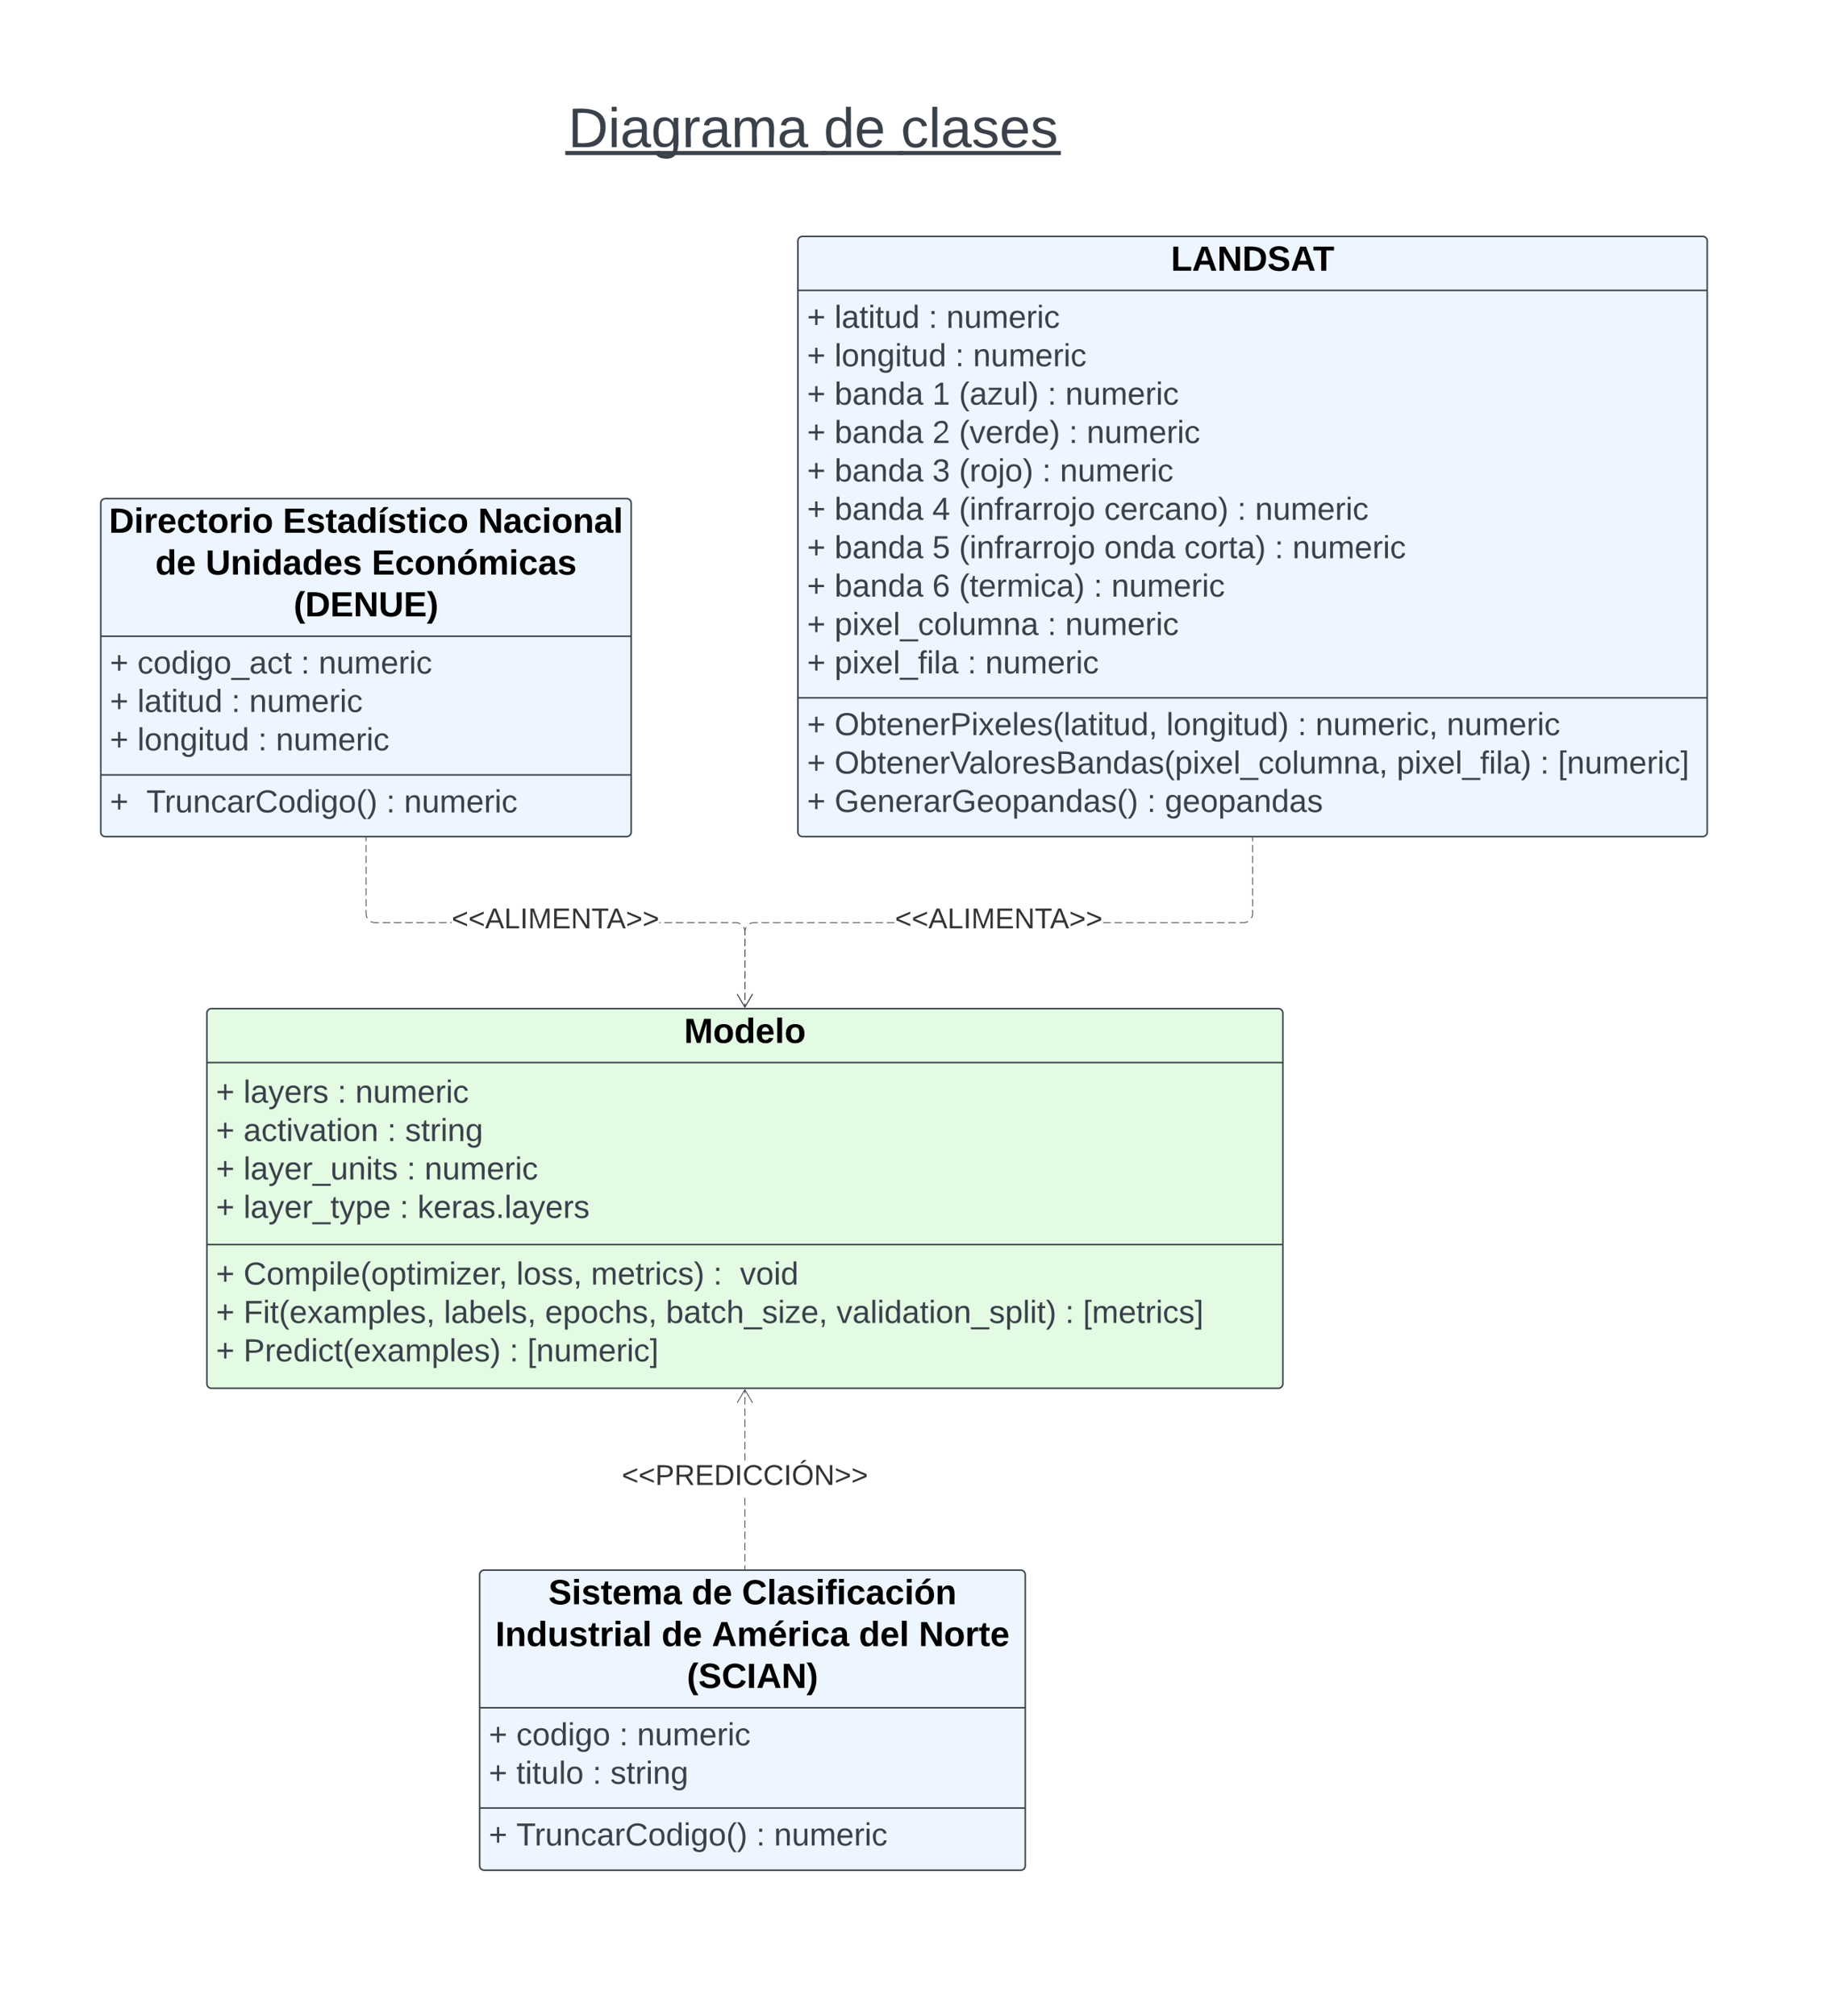 <svg xmlns="http://www.w3.org/2000/svg" xmlns:xlink="http://www.w3.org/1999/xlink" xmlns:lucid="lucid" width="2415" height="2660"><g transform="translate(1973 2072)" lucid:page-tab-id="0_0"><path d="M-2000-2500h14500v5500H-2000z" fill="#fff"/><path d="M-989.5-742.9h-1v-4.75h1zm0-9.5h-1v-9.48h1zm0-14.22h-1v-9.5h1zm0-14.23h-1v-9.48h1zm0-14.23h-1v-9.48h1zm0-14.22h-1v-9.5h1zm0-14.23h-1v-9.5h1zm1.56-24.7l-.3.5-.7 1.68-.42 1.75-.14 1.82v4.72h-1v-4.76l.15-1.94.46-1.9.76-1.82.35-.56zM-973-854h-4.98l-1.82.14-1.75.42-1.67.7-.5.3-.52-.85.56-.34 1.82-.75 1.9-.45 1.94-.15h5.03zm647.24-1.7l-.56.34-1.82.75-1.9.45-1.94.15H-337v-1h4.98l1.82-.14 1.75-.42 1.67-.7.5-.3zm-16.26 1.7h-10v-1h10zm-15.02 0h-10v-1h10zm-15.02 0h-10.02v-1h10.02zm-15.02 0h-10.02v-1h10.02zm-15.03 0h-10.02v-1h10zm-15.03 0h-10.02v-1h10.02zm-15.02 0h-10.02v-1h10.02zm-15.03 0h-10v-1h10zm-15.02 0h-10.02v-1h10.02zm-15.03 0h-10v-1h10zm-15.02 0h-10v-1h10zm-15.02 0h-10.02v-1h10.03zm-285.44 0h-10.03v-1h10.02zm-15.04 0h-10v-1h10zm-15.02 0h-10v-1h10zm-15.02 0h-10.02v-1h10.02zm-15.03 0h-10.02v-1h10zm-15.03 0h-10v-1h10zm-15.02 0h-10.02v-1h10.02zm-15.03 0h-10v-1h10zm-15.02 0h-10v-1h10zm-15.02 0h-10.02v-1h10.02zm-15.03 0h-10v-1h10zm-15.02 0h-10v-1h10zm638.47-12.48l-.15 1.94-.46 1.9-.76 1.82-.35.56-.86-.52.3-.5.7-1.67.42-1.75.14-1.82v-4.74h1zm0-9.54h-1v-9.53h1zm0-14.3h-1v-9.5h1zm0-14.27h-1v-9.52h1zm0-14.28h-1v-9.52h1zm0-14.3h-1v-9.5h1zm0-14.27h-1v-9.53h1zm0-14.3h-1v-4.75h1z" stroke="#3a414a" stroke-width=".05" fill="#3a414a"/><path d="M-319.5-966.5h-1v-.5h1z" fill="#3a414a"/><path d="M-319.48-966.46h-1.04v-.56h1.04zm-1-.5v.45h.96v-.48zM-979.4-759.94L-990-742l-10.6-17.94.85-.5 9.75 16.48 9.75-16.5z" stroke="#3a414a" stroke-width=".05" fill="#3a414a"/><use xlink:href="#a" transform="matrix(1,0,0,1,-791.944,-877.167) translate(0 30.222)"/><path d="M-1840-1408a6 6 0 0 1 6-6h688a6 6 0 0 1 6 6v434a6 6 0 0 1-6 6h-688a6 6 0 0 1-6-6z" stroke="#3a414a" stroke-width="2" fill="#edf5ff"/><path d="M-1840-1232.4h700m-700 183h700" stroke="#3a414a" stroke-width="2" fill="none"/><use xlink:href="#b" transform="matrix(1,0,0,1,-1832,-1406) translate(2.814 37)"/><use xlink:href="#c" transform="matrix(1,0,0,1,-1832,-1406) translate(232.303 37)"/><use xlink:href="#d" transform="matrix(1,0,0,1,-1832,-1406) translate(489.903 37)"/><use xlink:href="#e" transform="matrix(1,0,0,1,-1832,-1406) translate(63.956 92.2)"/><use xlink:href="#f" transform="matrix(1,0,0,1,-1832,-1406) translate(130.272 92.2)"/><use xlink:href="#g" transform="matrix(1,0,0,1,-1832,-1406) translate(349.539 92.2)"/><use xlink:href="#h" transform="matrix(1,0,0,1,-1832,-1406) translate(246.486 147.4)"/><use xlink:href="#i" transform="matrix(1,0,0,1,-1828,-1224.4) translate(0 41.278)"/><use xlink:href="#j" transform="matrix(1,0,0,1,-1828,-1224.4) translate(36.358 41.278)"/><use xlink:href="#k" transform="matrix(1,0,0,1,-1828,-1224.4) translate(252.043 41.278)"/><use xlink:href="#l" transform="matrix(1,0,0,1,-1828,-1224.4) translate(275.5 41.278)"/><use xlink:href="#i" transform="matrix(1,0,0,1,-1828,-1224.4) translate(0 91.944)"/><use xlink:href="#m" transform="matrix(1,0,0,1,-1828,-1224.4) translate(36.358 91.944)"/><use xlink:href="#k" transform="matrix(1,0,0,1,-1828,-1224.4) translate(160.444 91.944)"/><use xlink:href="#l" transform="matrix(1,0,0,1,-1828,-1224.4) translate(183.901 91.944)"/><use xlink:href="#i" transform="matrix(1,0,0,1,-1828,-1224.4) translate(0 142.611)"/><use xlink:href="#n" transform="matrix(1,0,0,1,-1828,-1224.4) translate(36.358 142.611)"/><use xlink:href="#k" transform="matrix(1,0,0,1,-1828,-1224.4) translate(195.63 142.611)"/><use xlink:href="#o" transform="matrix(1,0,0,1,-1828,-1224.4) translate(219.086 142.611)"/><use xlink:href="#p" transform="matrix(1,0,0,1,-1828,-1041.4) translate(0 41.444)"/><use xlink:href="#q" transform="matrix(1,0,0,1,-1828,-1041.4) translate(48.086 41.444)"/><use xlink:href="#k" transform="matrix(1,0,0,1,-1828,-1041.4) translate(364.753 41.444)"/><use xlink:href="#r" transform="matrix(1,0,0,1,-1828,-1041.4) translate(388.21 41.444)"/><path d="M-1340 6a6 6 0 0 1 6-6h708a6 6 0 0 1 6 6v384a6 6 0 0 1-6 6h-708a6 6 0 0 1-6-6z" stroke="#3a414a" stroke-width="2" fill="#edf5ff"/><path d="M-1340 181.6h720m-720 132.33h720" stroke="#3a414a" stroke-width="2" fill="none"/><use xlink:href="#s" transform="matrix(1,0,0,1,-1332,8) translate(82.772 37)"/><use xlink:href="#t" transform="matrix(1,0,0,1,-1332,8) translate(271.756 37)"/><use xlink:href="#u" transform="matrix(1,0,0,1,-1332,8) translate(338.072 37)"/><use xlink:href="#v" transform="matrix(1,0,0,1,-1332,8) translate(12.75 92.2)"/><use xlink:href="#w" transform="matrix(1,0,0,1,-1332,8) translate(232.017 92.2)"/><use xlink:href="#x" transform="matrix(1,0,0,1,-1332,8) translate(298.333 92.2)"/><use xlink:href="#y" transform="matrix(1,0,0,1,-1332,8) translate(492.428 92.2)"/><use xlink:href="#z" transform="matrix(1,0,0,1,-1332,8) translate(571.522 92.2)"/><use xlink:href="#A" transform="matrix(1,0,0,1,-1332,8) translate(265.431 147.4)"/><g><use xlink:href="#B" transform="matrix(1,0,0,1,-1328,189.6) translate(0 41.611)"/><use xlink:href="#C" transform="matrix(1,0,0,1,-1328,189.6) translate(36.358 41.611)"/><use xlink:href="#D" transform="matrix(1,0,0,1,-1328,189.6) translate(172.29 41.611)"/><use xlink:href="#E" transform="matrix(1,0,0,1,-1328,189.6) translate(195.747 41.611)"/><use xlink:href="#B" transform="matrix(1,0,0,1,-1328,189.6) translate(0 92.278)"/><use xlink:href="#F" transform="matrix(1,0,0,1,-1328,189.6) translate(36.358 92.278)"/><use xlink:href="#D" transform="matrix(1,0,0,1,-1328,189.6) translate(136.988 92.278)"/><use xlink:href="#G" transform="matrix(1,0,0,1,-1328,189.6) translate(160.444 92.278)"/></g><g><use xlink:href="#B" transform="matrix(1,0,0,1,-1328,321.933) translate(0 41.444)"/><use xlink:href="#H" transform="matrix(1,0,0,1,-1328,321.933) translate(36.358 41.444)"/><use xlink:href="#D" transform="matrix(1,0,0,1,-1328,321.933) translate(353.025 41.444)"/><use xlink:href="#I" transform="matrix(1,0,0,1,-1328,321.933) translate(376.481 41.444)"/></g><path d="M-920-1754a6 6 0 0 1 6-6H274a6 6 0 0 1 6 6v780a6 6 0 0 1-6 6H-914a6 6 0 0 1-6-6z" stroke="#3a414a" stroke-width="2" fill="#edf5ff"/><path d="M-920-1688.8H280m-1200 537.67H280" stroke="#3a414a" stroke-width="2" fill="none"/><g><use xlink:href="#J" transform="matrix(1,0,0,1,-912,-1752) translate(484.219 37.2)"/></g><g><use xlink:href="#i" transform="matrix(1,0,0,1,-908,-1680.8) translate(0 41.444)"/><use xlink:href="#m" transform="matrix(1,0,0,1,-908,-1680.8) translate(36.358 41.444)"/><use xlink:href="#k" transform="matrix(1,0,0,1,-908,-1680.8) translate(160.444 41.444)"/><use xlink:href="#l" transform="matrix(1,0,0,1,-908,-1680.8) translate(183.901 41.444)"/><use xlink:href="#i" transform="matrix(1,0,0,1,-908,-1680.8) translate(0 92.111)"/><use xlink:href="#n" transform="matrix(1,0,0,1,-908,-1680.8) translate(36.358 92.111)"/><use xlink:href="#k" transform="matrix(1,0,0,1,-908,-1680.8) translate(195.63 92.111)"/><use xlink:href="#l" transform="matrix(1,0,0,1,-908,-1680.8) translate(219.086 92.111)"/><use xlink:href="#i" transform="matrix(1,0,0,1,-908,-1680.8) translate(0 142.778)"/><use xlink:href="#K" transform="matrix(1,0,0,1,-908,-1680.8) translate(36.358 142.778)"/><use xlink:href="#L" transform="matrix(1,0,0,1,-908,-1680.8) translate(165.37 142.778)"/><use xlink:href="#M" transform="matrix(1,0,0,1,-908,-1680.8) translate(200.556 142.778)"/><use xlink:href="#k" transform="matrix(1,0,0,1,-908,-1680.8) translate(317.488 142.778)"/><use xlink:href="#l" transform="matrix(1,0,0,1,-908,-1680.8) translate(340.944 142.778)"/><use xlink:href="#i" transform="matrix(1,0,0,1,-908,-1680.8) translate(0 193.444)"/><use xlink:href="#K" transform="matrix(1,0,0,1,-908,-1680.8) translate(36.358 193.444)"/><use xlink:href="#N" transform="matrix(1,0,0,1,-908,-1680.8) translate(165.37 193.444)"/><use xlink:href="#O" transform="matrix(1,0,0,1,-908,-1680.8) translate(200.556 193.444)"/><use xlink:href="#k" transform="matrix(1,0,0,1,-908,-1680.8) translate(345.636 193.444)"/><use xlink:href="#l" transform="matrix(1,0,0,1,-908,-1680.8) translate(369.093 193.444)"/><use xlink:href="#i" transform="matrix(1,0,0,1,-908,-1680.8) translate(0 244.111)"/><use xlink:href="#K" transform="matrix(1,0,0,1,-908,-1680.8) translate(36.358 244.111)"/><use xlink:href="#P" transform="matrix(1,0,0,1,-908,-1680.8) translate(165.37 244.111)"/><use xlink:href="#Q" transform="matrix(1,0,0,1,-908,-1680.8) translate(200.556 244.111)"/><use xlink:href="#k" transform="matrix(1,0,0,1,-908,-1680.8) translate(310.333 244.111)"/><use xlink:href="#l" transform="matrix(1,0,0,1,-908,-1680.8) translate(333.79 244.111)"/><use xlink:href="#i" transform="matrix(1,0,0,1,-908,-1680.8) translate(0 294.778)"/><use xlink:href="#K" transform="matrix(1,0,0,1,-908,-1680.8) translate(36.358 294.778)"/><use xlink:href="#R" transform="matrix(1,0,0,1,-908,-1680.8) translate(165.37 294.778)"/><use xlink:href="#S" transform="matrix(1,0,0,1,-908,-1680.8) translate(200.556 294.778)"/><use xlink:href="#T" transform="matrix(1,0,0,1,-908,-1680.8) translate(392.198 294.778)"/><use xlink:href="#k" transform="matrix(1,0,0,1,-908,-1680.8) translate(567.889 294.778)"/><use xlink:href="#l" transform="matrix(1,0,0,1,-908,-1680.8) translate(591.346 294.778)"/><use xlink:href="#i" transform="matrix(1,0,0,1,-908,-1680.8) translate(0 345.444)"/><use xlink:href="#K" transform="matrix(1,0,0,1,-908,-1680.8) translate(36.358 345.444)"/><use xlink:href="#U" transform="matrix(1,0,0,1,-908,-1680.8) translate(165.37 345.444)"/><use xlink:href="#S" transform="matrix(1,0,0,1,-908,-1680.8) translate(200.556 345.444)"/><use xlink:href="#V" transform="matrix(1,0,0,1,-908,-1680.8) translate(392.198 345.444)"/><use xlink:href="#W" transform="matrix(1,0,0,1,-908,-1680.8) translate(497.753 345.444)"/><use xlink:href="#k" transform="matrix(1,0,0,1,-908,-1680.8) translate(617.148 345.444)"/><use xlink:href="#l" transform="matrix(1,0,0,1,-908,-1680.8) translate(640.605 345.444)"/><use xlink:href="#i" transform="matrix(1,0,0,1,-908,-1680.8) translate(0 396.111)"/><use xlink:href="#K" transform="matrix(1,0,0,1,-908,-1680.8) translate(36.358 396.111)"/><use xlink:href="#X" transform="matrix(1,0,0,1,-908,-1680.8) translate(165.37 396.111)"/><use xlink:href="#Y" transform="matrix(1,0,0,1,-908,-1680.8) translate(200.556 396.111)"/><use xlink:href="#k" transform="matrix(1,0,0,1,-908,-1680.8) translate(378.241 396.111)"/><use xlink:href="#l" transform="matrix(1,0,0,1,-908,-1680.8) translate(401.698 396.111)"/><use xlink:href="#i" transform="matrix(1,0,0,1,-908,-1680.8) translate(0 446.778)"/><use xlink:href="#Z" transform="matrix(1,0,0,1,-908,-1680.8) translate(36.358 446.778)"/><use xlink:href="#k" transform="matrix(1,0,0,1,-908,-1680.8) translate(317.37 446.778)"/><use xlink:href="#l" transform="matrix(1,0,0,1,-908,-1680.8) translate(340.827 446.778)"/><use xlink:href="#i" transform="matrix(1,0,0,1,-908,-1680.8) translate(0 497.444)"/><use xlink:href="#aa" transform="matrix(1,0,0,1,-908,-1680.8) translate(36.358 497.444)"/><use xlink:href="#k" transform="matrix(1,0,0,1,-908,-1680.8) translate(211.815 497.444)"/><use xlink:href="#o" transform="matrix(1,0,0,1,-908,-1680.8) translate(235.272 497.444)"/></g><g><use xlink:href="#i" transform="matrix(1,0,0,1,-908,-1143.133) translate(0 41.278)"/><use xlink:href="#ab" transform="matrix(1,0,0,1,-908,-1143.133) translate(36.358 41.278)"/><use xlink:href="#ac" transform="matrix(1,0,0,1,-908,-1143.133) translate(474.296 41.278)"/><use xlink:href="#k" transform="matrix(1,0,0,1,-908,-1143.133) translate(647.525 41.278)"/><use xlink:href="#ad" transform="matrix(1,0,0,1,-908,-1143.133) translate(670.981 41.278)"/><use xlink:href="#l" transform="matrix(1,0,0,1,-908,-1143.133) translate(844.21 41.278)"/><use xlink:href="#i" transform="matrix(1,0,0,1,-908,-1143.133) translate(0 91.944)"/><use xlink:href="#ae" transform="matrix(1,0,0,1,-908,-1143.133) translate(36.358 91.944)"/><use xlink:href="#af" transform="matrix(1,0,0,1,-908,-1143.133) translate(778.179 91.944)"/><use xlink:href="#k" transform="matrix(1,0,0,1,-908,-1143.133) translate(967.593 91.944)"/><use xlink:href="#ag" transform="matrix(1,0,0,1,-908,-1143.133) translate(991.049 91.944)"/><use xlink:href="#i" transform="matrix(1,0,0,1,-908,-1143.133) translate(0 142.611)"/><use xlink:href="#ah" transform="matrix(1,0,0,1,-908,-1143.133) translate(36.358 142.611)"/><use xlink:href="#k" transform="matrix(1,0,0,1,-908,-1143.133) translate(448.728 142.611)"/><use xlink:href="#ai" transform="matrix(1,0,0,1,-908,-1143.133) translate(472.185 142.611)"/></g><path d="M-989.5-742.9h-1v-4.75h1zm0-9.5h-1v-9.48h1zm0-14.22h-1v-9.5h1zm0-14.23h-1v-9.48h1zm0-14.23h-1v-9.48h1zm0-14.22h-1v-9.5h1zm0-14.23h-1v-9.5h1zm-1.36-24.65l.75 1.82.45 1.9.15 1.94v4.76h-1v-4.72l-.14-1.82-.42-1.75-.7-1.67-.3-.5.85-.52zm-9.18-6.67l1.9.46 1.82.76.56.35-.52.86-.5-.3-1.67-.7-1.75-.42-1.82-.14h-4.94v-1h4.98zm-483.18-1.4l1.67.7 1.75.4 1.82.15h4.94v1h-4.98l-1.94-.15-1.9-.46-1.82-.76-.56-.35.52-.86zm25.05 2.25h-9.9v-1h9.9zm14.88 0h-9.9v-1h9.9zm14.88 0h-9.9v-1h9.9zm14.88 0h-9.92v-1h9.92zm14.87 0h-9.9v-1h9.9zm14.88 0h-9.9v-1h9.9zm6.86 0h-1.9v-1h1.9zm290.65 0h-9.9v-1h9.9zm14.88 0h-9.9v-1h9.9zm14.88 0h-9.92v-1h9.92zm14.87 0h-9.9v-1h9.9zm14.88 0h-9.9v-1h9.9zm14.88 0h-9.9v-1h9.9zm-89.25 0h-1.9v-1h1.9zm-388.33-12.52l.14 1.82.42 1.75.7 1.67.3.5-.85.52-.34-.56-.75-1.82-.45-1.9-.15-1.94v-4.78h1zm0-9.5h-1v-9.53h1zm0-14.3h-1v-9.5h1zm0-14.27h-1v-9.52h1zm0-14.28h-1v-9.52h1zm0-14.3h-1v-9.5h1zm0-14.27h-1v-9.53h1zm0-14.3h-1v-4.75h1z" stroke="#3a414a" stroke-width=".05" fill="#3a414a"/><path d="M-1489.5-966.5h-1v-.5h1z" fill="#3a414a"/><path d="M-1489.47-966.46h-1.06v-.56h1.06zm-1-.5v.45h.94v-.48zM-979.4-759.94L-990-742l-10.6-17.94.85-.5 9.75 16.48 9.75-16.5z" stroke="#3a414a" stroke-width=".05" fill="#3a414a"/><g><use xlink:href="#a" transform="matrix(1,0,0,1,-1376.944,-877.167) translate(0 30.222)"/></g><path d="M-1700-735a6 6 0 0 1 6-6h1408a6 6 0 0 1 6 6v489a6 6 0 0 1-6 6h-1408a6 6 0 0 1-6-6z" stroke="#3a414a" stroke-width="2" fill="#e3fae3"/><path d="M-1700-669.8h1420m-1420 240.17h1420" stroke="#3a414a" stroke-width="2" fill="none"/><g><use xlink:href="#aj" transform="matrix(1,0,0,1,-1692,-733) translate(621.756 37.2)"/></g><g><use xlink:href="#ak" transform="matrix(1,0,0,1,-1688,-661.8) translate(0 44.944)"/><use xlink:href="#al" transform="matrix(1,0,0,1,-1688,-661.8) translate(36.358 44.944)"/><use xlink:href="#am" transform="matrix(1,0,0,1,-1688,-661.8) translate(160.444 44.944)"/><use xlink:href="#an" transform="matrix(1,0,0,1,-1688,-661.8) translate(183.901 44.944)"/><use xlink:href="#ak" transform="matrix(1,0,0,1,-1688,-661.8) translate(0 95.611)"/><use xlink:href="#ao" transform="matrix(1,0,0,1,-1688,-661.8) translate(36.358 95.611)"/><use xlink:href="#am" transform="matrix(1,0,0,1,-1688,-661.8) translate(226.123 95.611)"/><use xlink:href="#ap" transform="matrix(1,0,0,1,-1688,-661.8) translate(249.58 95.611)"/><use xlink:href="#ak" transform="matrix(1,0,0,1,-1688,-661.8) translate(0 146.278)"/><use xlink:href="#aq" transform="matrix(1,0,0,1,-1688,-661.8) translate(36.358 146.278)"/><use xlink:href="#am" transform="matrix(1,0,0,1,-1688,-661.8) translate(251.809 146.278)"/><use xlink:href="#ar" transform="matrix(1,0,0,1,-1688,-661.8) translate(275.265 146.278)"/><use xlink:href="#ak" transform="matrix(1,0,0,1,-1688,-661.8) translate(0 196.944)"/><use xlink:href="#as" transform="matrix(1,0,0,1,-1688,-661.8) translate(36.358 196.944)"/><use xlink:href="#am" transform="matrix(1,0,0,1,-1688,-661.8) translate(242.543 196.944)"/><use xlink:href="#at" transform="matrix(1,0,0,1,-1688,-661.8) translate(266 196.944)"/></g><g><use xlink:href="#ak" transform="matrix(1,0,0,1,-1688,-421.633) translate(0 44.778)"/><use xlink:href="#au" transform="matrix(1,0,0,1,-1688,-421.633) translate(36.358 44.778)"/><use xlink:href="#av" transform="matrix(1,0,0,1,-1688,-421.633) translate(396.537 44.778)"/><use xlink:href="#aw" transform="matrix(1,0,0,1,-1688,-421.633) translate(494.938 44.778)"/><use xlink:href="#ax" transform="matrix(1,0,0,1,-1688,-421.633) translate(656.321 44.778)"/><use xlink:href="#ay" transform="matrix(1,0,0,1,-1688,-421.633) translate(691.506 44.778)"/><use xlink:href="#ak" transform="matrix(1,0,0,1,-1688,-421.633) translate(0 95.444)"/><use xlink:href="#az" transform="matrix(1,0,0,1,-1688,-421.633) translate(36.358 95.444)"/><use xlink:href="#aA" transform="matrix(1,0,0,1,-1688,-421.633) translate(300.833 95.444)"/><use xlink:href="#aB" transform="matrix(1,0,0,1,-1688,-421.633) translate(434.302 95.444)"/><use xlink:href="#aC" transform="matrix(1,0,0,1,-1688,-421.633) translate(593.809 95.444)"/><use xlink:href="#aD" transform="matrix(1,0,0,1,-1688,-421.633) translate(818.877 95.444)"/><use xlink:href="#am" transform="matrix(1,0,0,1,-1688,-421.633) translate(1120.765 95.444)"/><use xlink:href="#aE" transform="matrix(1,0,0,1,-1688,-421.633) translate(1144.222 95.444)"/><use xlink:href="#ak" transform="matrix(1,0,0,1,-1688,-421.633) translate(0 146.111)"/><use xlink:href="#aF" transform="matrix(1,0,0,1,-1688,-421.633) translate(36.358 146.111)"/><use xlink:href="#am" transform="matrix(1,0,0,1,-1688,-421.633) translate(387.506 146.111)"/><use xlink:href="#aG" transform="matrix(1,0,0,1,-1688,-421.633) translate(410.963 146.111)"/></g><path d="M-1300-1994a6 6 0 0 1 6-6h788a6 6 0 0 1 6 6v206a6 6 0 0 1-6 6h-788a6 6 0 0 1-6-6z" fill="#fff" fill-opacity="0"/><g><use xlink:href="#aH" transform="matrix(1,0,0,1,-1295,-1995) translate(71.62 117.167)"/><use xlink:href="#aI" transform="matrix(1,0,0,1,-1295,-1995) translate(408.954 117.167)"/><use xlink:href="#aJ" transform="matrix(1,0,0,1,-1295,-1995) translate(510.806 117.167)"/></g><path d="M-989.5-1.5h-1v-4.94h1zm0-9.87h-1v-9.88h1zm0-14.82h-1v-9.86h1zm0-14.8h-1v-9.87h1zm0-14.8h-1v-9.88h1zm0-14.82h-1v-9.88h1zm0-14.8h-1v-9.9h1zm0-59.2h-1v-9.83h1zm0-14.75h-1v-9.84h1zm0-14.76h-1v-9.84h1zm0-14.76h-1v-9.83h1zm0-14.75h-1v-9.84h1zm0-14.76h-1v-9.85h1zm0-14.77h-1v-4.92h1z" stroke="#3a414a" stroke-width=".05" fill="#3a414a"/><path d="M-989.5-1h-1v-.5h1z" fill="#3a414a"/><path d="M-989.46-.97h-1.05v-.57h1.04zm-1-.52V-1h.95v-.47zM-979.4-221.06l-.85.5-9.75-16.48-9.75 16.5-.86-.52L-990-239z" stroke="#3a414a" stroke-width=".05" fill="#3a414a"/><g><use xlink:href="#aK" transform="matrix(1,0,0,1,-1152.385,-142.667) translate(0 30.222)"/></g><defs><path fill="#333" d="M18-100v-36l175-74v27L42-118l151 64v27" id="aL"/><path fill="#333" d="M205 0l-28-72H64L36 0H1l101-248h38L239 0h-34zm-38-99l-47-123c-12 45-31 82-46 123h93" id="aM"/><path fill="#333" d="M30 0v-248h33v221h125V0H30" id="aN"/><path fill="#333" d="M33 0v-248h34V0H33" id="aO"/><path fill="#333" d="M240 0l2-218c-23 76-54 145-80 218h-23L58-218 59 0H30v-248h44l77 211c21-75 51-140 76-211h43V0h-30" id="aP"/><path fill="#333" d="M30 0v-248h187v28H63v79h144v27H63v87h162V0H30" id="aQ"/><path fill="#333" d="M190 0L58-211 59 0H30v-248h39L202-35l-2-213h31V0h-41" id="aR"/><path fill="#333" d="M127-220V0H93v-220H8v-28h204v28h-85" id="aS"/><path fill="#333" d="M18-27v-27l151-64-151-65v-27l175 74v36" id="aT"/><g id="a"><use transform="matrix(0.105,0,0,0.105,0,0)" xlink:href="#aL"/><use transform="matrix(0.105,0,0,0.105,22.037,0)" xlink:href="#aL"/><use transform="matrix(0.105,0,0,0.105,44.074,0)" xlink:href="#aM"/><use transform="matrix(0.105,0,0,0.105,69.259,0)" xlink:href="#aN"/><use transform="matrix(0.105,0,0,0.105,90.247,0)" xlink:href="#aO"/><use transform="matrix(0.105,0,0,0.105,100.741,0)" xlink:href="#aP"/><use transform="matrix(0.105,0,0,0.105,132.117,0)" xlink:href="#aQ"/><use transform="matrix(0.105,0,0,0.105,157.302,0)" xlink:href="#aR"/><use transform="matrix(0.105,0,0,0.105,184.481,0)" xlink:href="#aS"/><use transform="matrix(0.105,0,0,0.105,204.63,0)" xlink:href="#aM"/><use transform="matrix(0.105,0,0,0.105,229.815,0)" xlink:href="#aT"/><use transform="matrix(0.105,0,0,0.105,251.852,0)" xlink:href="#aT"/></g><path d="M24-248c120-7 223 5 221 122C244-46 201 0 124 0H24v-248zM76-40c74 7 117-18 117-86 0-67-45-88-117-82v168" id="aU"/><path d="M25-224v-37h50v37H25zM25 0v-190h50V0H25" id="aV"/><path d="M135-150c-39-12-60 13-60 57V0H25l-1-190h47c2 13-1 29 3 40 6-28 27-53 61-41v41" id="aW"/><path d="M185-48c-13 30-37 53-82 52C43 2 14-33 14-96s30-98 90-98c62 0 83 45 84 108H66c0 31 8 55 39 56 18 0 30-7 34-22zm-45-69c5-46-57-63-70-21-2 6-4 13-4 21h74" id="aX"/><path d="M190-63c-7 42-38 67-86 67-59 0-84-38-90-98-12-110 154-137 174-36l-49 2c-2-19-15-32-35-32-30 0-35 28-38 64-6 74 65 87 74 30" id="aY"/><path d="M115-3C79 11 28 4 28-45v-112H4v-33h27l15-45h31v45h36v33H77v99c-1 23 16 31 38 25v30" id="aZ"/><path d="M110-194c64 0 96 36 96 99 0 64-35 99-97 99-61 0-95-36-95-99 0-62 34-99 96-99zm-1 164c35 0 45-28 45-65 0-40-10-65-43-65-34 0-45 26-45 65 0 36 10 65 43 65" id="ba"/><g id="b"><use transform="matrix(0.128,0,0,0.128,0,0)" xlink:href="#aU"/><use transform="matrix(0.128,0,0,0.128,33.094,0)" xlink:href="#aV"/><use transform="matrix(0.128,0,0,0.128,45.872,0)" xlink:href="#aW"/><use transform="matrix(0.128,0,0,0.128,63.761,0)" xlink:href="#aX"/><use transform="matrix(0.128,0,0,0.128,89.317,0)" xlink:href="#aY"/><use transform="matrix(0.128,0,0,0.128,114.872,0)" xlink:href="#aZ"/><use transform="matrix(0.128,0,0,0.128,130.078,0)" xlink:href="#ba"/><use transform="matrix(0.128,0,0,0.128,158.061,0)" xlink:href="#aW"/><use transform="matrix(0.128,0,0,0.128,175.95,0)" xlink:href="#aV"/><use transform="matrix(0.128,0,0,0.128,188.728,0)" xlink:href="#ba"/></g><path d="M24 0v-248h195v40H76v63h132v40H76v65h150V0H24" id="bb"/><path d="M137-138c1-29-70-34-71-4 15 46 118 7 119 86 1 83-164 76-172 9l43-7c4 19 20 25 44 25 33 8 57-30 24-41C81-84 22-81 20-136c-2-80 154-74 161-7" id="bc"/><path d="M133-34C117-15 103 5 69 4 32 3 11-16 11-54c-1-60 55-63 116-61 1-26-3-47-28-47-18 1-26 9-28 27l-52-2c7-38 36-58 82-57s74 22 75 68l1 82c-1 14 12 18 25 15v27c-30 8-71 5-69-32zm-48 3c29 0 43-24 42-57-32 0-66-3-65 30 0 17 8 27 23 27" id="bd"/><path d="M88-194c31-1 46 15 58 34l-1-101h50l1 261h-48c-2-10 0-23-3-31C134-8 116 4 84 4 32 4 16-41 15-95c0-56 19-97 73-99zm17 164c33 0 40-30 41-66 1-37-9-64-41-64s-38 30-39 65c0 43 13 65 39 65" id="be"/><path d="M25 0v-190h50V0H25zm-5-208v-5l45-51h45v8l-60 48H20" id="bf"/><g id="c"><use transform="matrix(0.128,0,0,0.128,0,0)" xlink:href="#bb"/><use transform="matrix(0.128,0,0,0.128,30.667,0)" xlink:href="#bc"/><use transform="matrix(0.128,0,0,0.128,56.222,0)" xlink:href="#aZ"/><use transform="matrix(0.128,0,0,0.128,71.428,0)" xlink:href="#bd"/><use transform="matrix(0.128,0,0,0.128,96.983,0)" xlink:href="#be"/><use transform="matrix(0.128,0,0,0.128,124.967,0)" xlink:href="#bf"/><use transform="matrix(0.128,0,0,0.128,137.744,0)" xlink:href="#bc"/><use transform="matrix(0.128,0,0,0.128,163.3,0)" xlink:href="#aZ"/><use transform="matrix(0.128,0,0,0.128,178.506,0)" xlink:href="#aV"/><use transform="matrix(0.128,0,0,0.128,191.283,0)" xlink:href="#aY"/><use transform="matrix(0.128,0,0,0.128,216.839,0)" xlink:href="#ba"/></g><path d="M175 0L67-191c6 58 2 128 3 191H24v-248h59L193-55c-6-58-2-129-3-193h46V0h-61" id="bg"/><path d="M135-194c87-1 58 113 63 194h-50c-7-57 23-157-34-157-59 0-34 97-39 157H25l-1-190h47c2 12-1 28 3 38 12-26 28-41 61-42" id="bh"/><path d="M25 0v-261h50V0H25" id="bi"/><g id="d"><use transform="matrix(0.128,0,0,0.128,0,0)" xlink:href="#bg"/><use transform="matrix(0.128,0,0,0.128,33.094,0)" xlink:href="#bd"/><use transform="matrix(0.128,0,0,0.128,58.65,0)" xlink:href="#aY"/><use transform="matrix(0.128,0,0,0.128,84.206,0)" xlink:href="#aV"/><use transform="matrix(0.128,0,0,0.128,96.983,0)" xlink:href="#ba"/><use transform="matrix(0.128,0,0,0.128,124.967,0)" xlink:href="#bh"/><use transform="matrix(0.128,0,0,0.128,152.95,0)" xlink:href="#bd"/><use transform="matrix(0.128,0,0,0.128,178.506,0)" xlink:href="#bi"/></g><g id="e"><use transform="matrix(0.128,0,0,0.128,0,0)" xlink:href="#be"/><use transform="matrix(0.128,0,0,0.128,27.983,0)" xlink:href="#aX"/></g><path d="M238-95c0 69-44 99-111 99C63 4 22-25 22-93v-155h51v151c-1 38 19 59 55 60 90 1 49-130 58-211h52v153" id="bj"/><g id="f"><use transform="matrix(0.128,0,0,0.128,0,0)" xlink:href="#bj"/><use transform="matrix(0.128,0,0,0.128,33.094,0)" xlink:href="#bh"/><use transform="matrix(0.128,0,0,0.128,61.078,0)" xlink:href="#aV"/><use transform="matrix(0.128,0,0,0.128,73.856,0)" xlink:href="#be"/><use transform="matrix(0.128,0,0,0.128,101.839,0)" xlink:href="#bd"/><use transform="matrix(0.128,0,0,0.128,127.394,0)" xlink:href="#be"/><use transform="matrix(0.128,0,0,0.128,155.378,0)" xlink:href="#aX"/><use transform="matrix(0.128,0,0,0.128,180.933,0)" xlink:href="#bc"/></g><path d="M110-194c64 0 96 36 96 99 0 64-35 99-97 99-61 0-95-36-95-99 0-62 34-99 96-99zm-1 164c35 0 45-28 45-65 0-40-10-65-43-65-34 0-45 26-45 65 0 36 10 65 43 65zM81-208v-5l45-51h45v8l-60 48H81" id="bk"/><path d="M220-157c-53 9-28 100-34 157h-49v-107c1-27-5-49-29-50C55-147 81-57 75 0H25l-1-190h47c2 12-1 28 3 38 10-53 101-56 108 0 13-22 24-43 59-42 82 1 51 116 57 194h-49v-107c-1-25-5-48-29-50" id="bl"/><g id="g"><use transform="matrix(0.128,0,0,0.128,0,0)" xlink:href="#bb"/><use transform="matrix(0.128,0,0,0.128,30.667,0)" xlink:href="#aY"/><use transform="matrix(0.128,0,0,0.128,56.222,0)" xlink:href="#ba"/><use transform="matrix(0.128,0,0,0.128,84.206,0)" xlink:href="#bh"/><use transform="matrix(0.128,0,0,0.128,112.189,0)" xlink:href="#bk"/><use transform="matrix(0.128,0,0,0.128,140.172,0)" xlink:href="#bl"/><use transform="matrix(0.128,0,0,0.128,181.061,0)" xlink:href="#aV"/><use transform="matrix(0.128,0,0,0.128,193.839,0)" xlink:href="#aY"/><use transform="matrix(0.128,0,0,0.128,219.394,0)" xlink:href="#bd"/><use transform="matrix(0.128,0,0,0.128,244.95,0)" xlink:href="#bc"/></g><path d="M67-93c0 74 22 123 53 168H70C40 30 18-18 18-93s22-123 52-168h50c-32 44-53 94-53 168" id="bm"/><path d="M102-93c0 74-22 123-52 168H0C30 29 54-18 53-93c0-74-22-123-53-168h50c30 45 52 94 52 168" id="bn"/><g id="h"><use transform="matrix(0.128,0,0,0.128,0,0)" xlink:href="#bm"/><use transform="matrix(0.128,0,0,0.128,15.206,0)" xlink:href="#aU"/><use transform="matrix(0.128,0,0,0.128,48.3,0)" xlink:href="#bb"/><use transform="matrix(0.128,0,0,0.128,78.967,0)" xlink:href="#bg"/><use transform="matrix(0.128,0,0,0.128,112.061,0)" xlink:href="#bj"/><use transform="matrix(0.128,0,0,0.128,145.156,0)" xlink:href="#bb"/><use transform="matrix(0.128,0,0,0.128,175.822,0)" xlink:href="#bn"/></g><path fill="#3a414a" d="M118-107v75H92v-75H18v-26h74v-75h26v75h74v26h-74" id="bo"/><use transform="matrix(0.117,0,0,0.117,0,0)" xlink:href="#bo" id="i"/><path fill="#3a414a" d="M96-169c-40 0-48 33-48 73s9 75 48 75c24 0 41-14 43-38l32 2c-6 37-31 61-74 61-59 0-76-41-82-99-10-93 101-131 147-64 4 7 5 14 7 22l-32 3c-4-21-16-35-41-35" id="bp"/><path fill="#3a414a" d="M100-194c62-1 85 37 85 99 1 63-27 99-86 99S16-35 15-95c0-66 28-99 85-99zM99-20c44 1 53-31 53-75 0-43-8-75-51-75s-53 32-53 75 10 74 51 75" id="bq"/><path fill="#3a414a" d="M85-194c31 0 48 13 60 33l-1-100h32l1 261h-30c-2-10 0-23-3-31C134-8 116 4 85 4 32 4 16-35 15-94c0-66 23-100 70-100zm9 24c-40 0-46 34-46 75 0 40 6 74 45 74 42 0 51-32 51-76 0-42-9-74-50-73" id="br"/><path fill="#3a414a" d="M24-231v-30h32v30H24zM24 0v-190h32V0H24" id="bs"/><path fill="#3a414a" d="M177-190C167-65 218 103 67 71c-23-6-38-20-44-43l32-5c15 47 100 32 89-28v-30C133-14 115 1 83 1 29 1 15-40 15-95c0-56 16-97 71-98 29-1 48 16 59 35 1-10 0-23 2-32h30zM94-22c36 0 50-32 50-73 0-42-14-75-50-75-39 0-46 34-46 75s6 73 46 73" id="bt"/><path fill="#3a414a" d="M-5 72V49h209v23H-5" id="bu"/><path fill="#3a414a" d="M141-36C126-15 110 5 73 4 37 3 15-17 15-53c-1-64 63-63 125-63 3-35-9-54-41-54-24 1-41 7-42 31l-33-3c5-37 33-52 76-52 45 0 72 20 72 64v82c-1 20 7 32 28 27v20c-31 9-61-2-59-35zM48-53c0 20 12 33 32 33 41-3 63-29 60-74-43 2-92-5-92 41" id="bv"/><path fill="#3a414a" d="M59-47c-2 24 18 29 38 22v24C64 9 27 4 27-40v-127H5v-23h24l9-43h21v43h35v23H59v120" id="bw"/><g id="j"><use transform="matrix(0.117,0,0,0.117,0,0)" xlink:href="#bp"/><use transform="matrix(0.117,0,0,0.117,21.111,0)" xlink:href="#bq"/><use transform="matrix(0.117,0,0,0.117,44.568,0)" xlink:href="#br"/><use transform="matrix(0.117,0,0,0.117,68.025,0)" xlink:href="#bs"/><use transform="matrix(0.117,0,0,0.117,77.29,0)" xlink:href="#bt"/><use transform="matrix(0.117,0,0,0.117,100.747,0)" xlink:href="#bq"/><use transform="matrix(0.117,0,0,0.117,124.204,0)" xlink:href="#bu"/><use transform="matrix(0.117,0,0,0.117,147.66,0)" xlink:href="#bv"/><use transform="matrix(0.117,0,0,0.117,171.117,0)" xlink:href="#bp"/><use transform="matrix(0.117,0,0,0.117,192.228,0)" xlink:href="#bw"/></g><path fill="#3a414a" d="M33-154v-36h34v36H33zM33 0v-36h34V0H33" id="bx"/><use transform="matrix(0.117,0,0,0.117,0,0)" xlink:href="#bx" id="k"/><path fill="#3a414a" d="M117-194c89-4 53 116 60 194h-32v-121c0-31-8-49-39-48C34-167 62-67 57 0H25l-1-190h30c1 10-1 24 2 32 11-22 29-35 61-36" id="by"/><path fill="#3a414a" d="M84 4C-5 8 30-112 23-190h32v120c0 31 7 50 39 49 72-2 45-101 50-169h31l1 190h-30c-1-10 1-25-2-33-11 22-28 36-60 37" id="bz"/><path fill="#3a414a" d="M210-169c-67 3-38 105-44 169h-31v-121c0-29-5-50-35-48C34-165 62-65 56 0H25l-1-190h30c1 10-1 24 2 32 10-44 99-50 107 0 11-21 27-35 58-36 85-2 47 119 55 194h-31v-121c0-29-5-49-35-48" id="bA"/><path fill="#3a414a" d="M100-194c63 0 86 42 84 106H49c0 40 14 67 53 68 26 1 43-12 49-29l28 8c-11 28-37 45-77 45C44 4 14-33 15-96c1-61 26-98 85-98zm52 81c6-60-76-77-97-28-3 7-6 17-6 28h103" id="bB"/><path fill="#3a414a" d="M114-163C36-179 61-72 57 0H25l-1-190h30c1 12-1 29 2 39 6-27 23-49 58-41v29" id="bC"/><g id="l"><use transform="matrix(0.117,0,0,0.117,0,0)" xlink:href="#by"/><use transform="matrix(0.117,0,0,0.117,23.457,0)" xlink:href="#bz"/><use transform="matrix(0.117,0,0,0.117,46.914,0)" xlink:href="#bA"/><use transform="matrix(0.117,0,0,0.117,81.981,0)" xlink:href="#bB"/><use transform="matrix(0.117,0,0,0.117,105.438,0)" xlink:href="#bC"/><use transform="matrix(0.117,0,0,0.117,119.395,0)" xlink:href="#bs"/><use transform="matrix(0.117,0,0,0.117,128.66,0)" xlink:href="#bp"/></g><path fill="#3a414a" d="M24 0v-261h32V0H24" id="bD"/><g id="m"><use transform="matrix(0.117,0,0,0.117,0,0)" xlink:href="#bD"/><use transform="matrix(0.117,0,0,0.117,9.265,0)" xlink:href="#bv"/><use transform="matrix(0.117,0,0,0.117,32.722,0)" xlink:href="#bw"/><use transform="matrix(0.117,0,0,0.117,44.451,0)" xlink:href="#bs"/><use transform="matrix(0.117,0,0,0.117,53.716,0)" xlink:href="#bw"/><use transform="matrix(0.117,0,0,0.117,65.444,0)" xlink:href="#bz"/><use transform="matrix(0.117,0,0,0.117,88.901,0)" xlink:href="#br"/></g><g id="n"><use transform="matrix(0.117,0,0,0.117,0,0)" xlink:href="#bD"/><use transform="matrix(0.117,0,0,0.117,9.265,0)" xlink:href="#bq"/><use transform="matrix(0.117,0,0,0.117,32.722,0)" xlink:href="#by"/><use transform="matrix(0.117,0,0,0.117,56.179,0)" xlink:href="#bt"/><use transform="matrix(0.117,0,0,0.117,79.636,0)" xlink:href="#bs"/><use transform="matrix(0.117,0,0,0.117,88.901,0)" xlink:href="#bw"/><use transform="matrix(0.117,0,0,0.117,100.63,0)" xlink:href="#bz"/><use transform="matrix(0.117,0,0,0.117,124.086,0)" xlink:href="#br"/></g><g id="o"><use transform="matrix(0.117,0,0,0.117,0,0)" xlink:href="#by"/><use transform="matrix(0.117,0,0,0.117,23.457,0)" xlink:href="#bz"/><use transform="matrix(0.117,0,0,0.117,46.914,0)" xlink:href="#bA"/><use transform="matrix(0.117,0,0,0.117,81.981,0)" xlink:href="#bB"/><use transform="matrix(0.117,0,0,0.117,105.438,0)" xlink:href="#bC"/><use transform="matrix(0.117,0,0,0.117,119.395,0)" xlink:href="#bs"/><use transform="matrix(0.117,0,0,0.117,128.66,0)" xlink:href="#bp"/></g><use transform="matrix(0.117,0,0,0.117,0,0)" xlink:href="#bo" id="p"/><path fill="#3a414a" d="M127-220V0H93v-220H8v-28h204v28h-85" id="bE"/><path fill="#3a414a" d="M212-179c-10-28-35-45-73-45-59 0-87 40-87 99 0 60 29 101 89 101 43 0 62-24 78-52l27 14C228-24 195 4 139 4 59 4 22-46 18-125c-6-104 99-153 187-111 19 9 31 26 39 46" id="bF"/><path fill="#3a414a" d="M87 75C49 33 22-17 22-94c0-76 28-126 65-167h31c-38 41-64 92-64 168S80 34 118 75H87" id="bG"/><path fill="#3a414a" d="M33-261c38 41 65 92 65 168S71 34 33 75H2C39 34 66-17 66-93S39-220 2-261h31" id="bH"/><g id="q"><use transform="matrix(0.117,0,0,0.117,0,0)" xlink:href="#bE"/><use transform="matrix(0.117,0,0,0.117,24.16,0)" xlink:href="#bC"/><use transform="matrix(0.117,0,0,0.117,38.117,0)" xlink:href="#bz"/><use transform="matrix(0.117,0,0,0.117,61.574,0)" xlink:href="#by"/><use transform="matrix(0.117,0,0,0.117,85.031,0)" xlink:href="#bp"/><use transform="matrix(0.117,0,0,0.117,106.142,0)" xlink:href="#bv"/><use transform="matrix(0.117,0,0,0.117,129.599,0)" xlink:href="#bC"/><use transform="matrix(0.117,0,0,0.117,143.556,0)" xlink:href="#bF"/><use transform="matrix(0.117,0,0,0.117,173.932,0)" xlink:href="#bq"/><use transform="matrix(0.117,0,0,0.117,197.389,0)" xlink:href="#br"/><use transform="matrix(0.117,0,0,0.117,220.846,0)" xlink:href="#bs"/><use transform="matrix(0.117,0,0,0.117,230.111,0)" xlink:href="#bt"/><use transform="matrix(0.117,0,0,0.117,253.568,0)" xlink:href="#bq"/><use transform="matrix(0.117,0,0,0.117,277.025,0)" xlink:href="#bG"/><use transform="matrix(0.117,0,0,0.117,290.981,0)" xlink:href="#bH"/></g><g id="r"><use transform="matrix(0.117,0,0,0.117,0,0)" xlink:href="#by"/><use transform="matrix(0.117,0,0,0.117,23.457,0)" xlink:href="#bz"/><use transform="matrix(0.117,0,0,0.117,46.914,0)" xlink:href="#bA"/><use transform="matrix(0.117,0,0,0.117,81.981,0)" xlink:href="#bB"/><use transform="matrix(0.117,0,0,0.117,105.438,0)" xlink:href="#bC"/><use transform="matrix(0.117,0,0,0.117,119.395,0)" xlink:href="#bs"/><use transform="matrix(0.117,0,0,0.117,128.66,0)" xlink:href="#bp"/></g><path d="M169-182c-1-43-94-46-97-3 18 66 151 10 154 114 3 95-165 93-204 36-6-8-10-19-12-30l50-8c3 46 112 56 116 5-17-69-150-10-154-114-4-87 153-88 188-35 5 8 8 18 10 28" id="bI"/><g id="s"><use transform="matrix(0.128,0,0,0.128,0,0)" xlink:href="#bI"/><use transform="matrix(0.128,0,0,0.128,30.667,0)" xlink:href="#aV"/><use transform="matrix(0.128,0,0,0.128,43.444,0)" xlink:href="#bc"/><use transform="matrix(0.128,0,0,0.128,69,0)" xlink:href="#aZ"/><use transform="matrix(0.128,0,0,0.128,84.206,0)" xlink:href="#aX"/><use transform="matrix(0.128,0,0,0.128,109.761,0)" xlink:href="#bl"/><use transform="matrix(0.128,0,0,0.128,150.65,0)" xlink:href="#bd"/></g><g id="t"><use transform="matrix(0.128,0,0,0.128,0,0)" xlink:href="#be"/><use transform="matrix(0.128,0,0,0.128,27.983,0)" xlink:href="#aX"/></g><path d="M67-125c0 53 21 87 73 88 37 1 54-22 65-47l45 17C233-25 199 4 140 4 58 4 20-42 15-125 8-235 124-281 211-232c18 10 29 29 36 50l-46 12c-8-25-30-41-62-41-52 0-71 34-72 86" id="bJ"/><path d="M121-226c-27-7-43 5-38 36h38v33H83V0H34v-157H6v-33h28c-9-59 32-81 87-68v32" id="bK"/><g id="u"><use transform="matrix(0.128,0,0,0.128,0,0)" xlink:href="#bJ"/><use transform="matrix(0.128,0,0,0.128,33.094,0)" xlink:href="#bi"/><use transform="matrix(0.128,0,0,0.128,45.872,0)" xlink:href="#bd"/><use transform="matrix(0.128,0,0,0.128,71.428,0)" xlink:href="#bc"/><use transform="matrix(0.128,0,0,0.128,96.983,0)" xlink:href="#aV"/><use transform="matrix(0.128,0,0,0.128,109.761,0)" xlink:href="#bK"/><use transform="matrix(0.128,0,0,0.128,124.967,0)" xlink:href="#aV"/><use transform="matrix(0.128,0,0,0.128,137.744,0)" xlink:href="#aY"/><use transform="matrix(0.128,0,0,0.128,163.3,0)" xlink:href="#bd"/><use transform="matrix(0.128,0,0,0.128,188.856,0)" xlink:href="#aY"/><use transform="matrix(0.128,0,0,0.128,214.411,0)" xlink:href="#aV"/><use transform="matrix(0.128,0,0,0.128,227.189,0)" xlink:href="#bk"/><use transform="matrix(0.128,0,0,0.128,255.172,0)" xlink:href="#bh"/></g><path d="M24 0v-248h52V0H24" id="bL"/><path d="M85 4C-2 5 27-109 22-190h50c7 57-23 150 33 157 60-5 35-97 40-157h50l1 190h-47c-2-12 1-28-3-38-12 25-28 42-61 42" id="bM"/><g id="v"><use transform="matrix(0.128,0,0,0.128,0,0)" xlink:href="#bL"/><use transform="matrix(0.128,0,0,0.128,12.778,0)" xlink:href="#bh"/><use transform="matrix(0.128,0,0,0.128,40.761,0)" xlink:href="#be"/><use transform="matrix(0.128,0,0,0.128,68.744,0)" xlink:href="#bM"/><use transform="matrix(0.128,0,0,0.128,96.728,0)" xlink:href="#bc"/><use transform="matrix(0.128,0,0,0.128,122.283,0)" xlink:href="#aZ"/><use transform="matrix(0.128,0,0,0.128,137.489,0)" xlink:href="#aW"/><use transform="matrix(0.128,0,0,0.128,155.378,0)" xlink:href="#aV"/><use transform="matrix(0.128,0,0,0.128,168.156,0)" xlink:href="#bd"/><use transform="matrix(0.128,0,0,0.128,193.711,0)" xlink:href="#bi"/></g><g id="w"><use transform="matrix(0.128,0,0,0.128,0,0)" xlink:href="#be"/><use transform="matrix(0.128,0,0,0.128,27.983,0)" xlink:href="#aX"/></g><path d="M199 0l-22-63H83L61 0H9l90-248h61L250 0h-51zm-33-102l-36-108c-10 38-24 72-36 108h72" id="bN"/><path d="M185-48c-13 30-37 53-82 52C43 2 14-33 14-96s30-98 90-98c62 0 83 45 84 108H66c0 31 8 55 39 56 18 0 30-7 34-22zm-45-69c5-46-57-63-70-21-2 6-4 13-4 21h74zm-67-91v-5l45-51h45v8l-60 48H73" id="bO"/><g id="x"><use transform="matrix(0.128,0,0,0.128,0,0)" xlink:href="#bN"/><use transform="matrix(0.128,0,0,0.128,33.094,0)" xlink:href="#bl"/><use transform="matrix(0.128,0,0,0.128,73.983,0)" xlink:href="#bO"/><use transform="matrix(0.128,0,0,0.128,99.539,0)" xlink:href="#aW"/><use transform="matrix(0.128,0,0,0.128,117.428,0)" xlink:href="#aV"/><use transform="matrix(0.128,0,0,0.128,130.206,0)" xlink:href="#aY"/><use transform="matrix(0.128,0,0,0.128,155.761,0)" xlink:href="#bd"/></g><g id="y"><use transform="matrix(0.128,0,0,0.128,0,0)" xlink:href="#be"/><use transform="matrix(0.128,0,0,0.128,27.983,0)" xlink:href="#aX"/><use transform="matrix(0.128,0,0,0.128,53.539,0)" xlink:href="#bi"/></g><g id="z"><use transform="matrix(0.128,0,0,0.128,0,0)" xlink:href="#bg"/><use transform="matrix(0.128,0,0,0.128,33.094,0)" xlink:href="#ba"/><use transform="matrix(0.128,0,0,0.128,61.078,0)" xlink:href="#aW"/><use transform="matrix(0.128,0,0,0.128,78.967,0)" xlink:href="#aZ"/><use transform="matrix(0.128,0,0,0.128,94.172,0)" xlink:href="#aX"/></g><g id="A"><use transform="matrix(0.128,0,0,0.128,0,0)" xlink:href="#bm"/><use transform="matrix(0.128,0,0,0.128,15.206,0)" xlink:href="#bI"/><use transform="matrix(0.128,0,0,0.128,45.872,0)" xlink:href="#bJ"/><use transform="matrix(0.128,0,0,0.128,78.967,0)" xlink:href="#bL"/><use transform="matrix(0.128,0,0,0.128,91.744,0)" xlink:href="#bN"/><use transform="matrix(0.128,0,0,0.128,124.839,0)" xlink:href="#bg"/><use transform="matrix(0.128,0,0,0.128,157.933,0)" xlink:href="#bn"/></g><use transform="matrix(0.117,0,0,0.117,0,0)" xlink:href="#bo" id="B"/><g id="C"><use transform="matrix(0.117,0,0,0.117,0,0)" xlink:href="#bp"/><use transform="matrix(0.117,0,0,0.117,21.111,0)" xlink:href="#bq"/><use transform="matrix(0.117,0,0,0.117,44.568,0)" xlink:href="#br"/><use transform="matrix(0.117,0,0,0.117,68.025,0)" xlink:href="#bs"/><use transform="matrix(0.117,0,0,0.117,77.29,0)" xlink:href="#bt"/><use transform="matrix(0.117,0,0,0.117,100.747,0)" xlink:href="#bq"/></g><use transform="matrix(0.117,0,0,0.117,0,0)" xlink:href="#bx" id="D"/><g id="E"><use transform="matrix(0.117,0,0,0.117,0,0)" xlink:href="#by"/><use transform="matrix(0.117,0,0,0.117,23.457,0)" xlink:href="#bz"/><use transform="matrix(0.117,0,0,0.117,46.914,0)" xlink:href="#bA"/><use transform="matrix(0.117,0,0,0.117,81.981,0)" xlink:href="#bB"/><use transform="matrix(0.117,0,0,0.117,105.438,0)" xlink:href="#bC"/><use transform="matrix(0.117,0,0,0.117,119.395,0)" xlink:href="#bs"/><use transform="matrix(0.117,0,0,0.117,128.66,0)" xlink:href="#bp"/></g><g id="F"><use transform="matrix(0.117,0,0,0.117,0,0)" xlink:href="#bw"/><use transform="matrix(0.117,0,0,0.117,11.728,0)" xlink:href="#bs"/><use transform="matrix(0.117,0,0,0.117,20.994,0)" xlink:href="#bw"/><use transform="matrix(0.117,0,0,0.117,32.722,0)" xlink:href="#bz"/><use transform="matrix(0.117,0,0,0.117,56.179,0)" xlink:href="#bD"/><use transform="matrix(0.117,0,0,0.117,65.444,0)" xlink:href="#bq"/></g><path fill="#3a414a" d="M135-143c-3-34-86-38-87 0 15 53 115 12 119 90S17 21 10-45l28-5c4 36 97 45 98 0-10-56-113-15-118-90-4-57 82-63 122-42 12 7 21 19 24 35" id="bP"/><g id="G"><use transform="matrix(0.117,0,0,0.117,0,0)" xlink:href="#bP"/><use transform="matrix(0.117,0,0,0.117,21.111,0)" xlink:href="#bw"/><use transform="matrix(0.117,0,0,0.117,32.84,0)" xlink:href="#bC"/><use transform="matrix(0.117,0,0,0.117,46.796,0)" xlink:href="#bs"/><use transform="matrix(0.117,0,0,0.117,56.062,0)" xlink:href="#by"/><use transform="matrix(0.117,0,0,0.117,79.519,0)" xlink:href="#bt"/></g><g id="H"><use transform="matrix(0.117,0,0,0.117,0,0)" xlink:href="#bE"/><use transform="matrix(0.117,0,0,0.117,24.16,0)" xlink:href="#bC"/><use transform="matrix(0.117,0,0,0.117,38.117,0)" xlink:href="#bz"/><use transform="matrix(0.117,0,0,0.117,61.574,0)" xlink:href="#by"/><use transform="matrix(0.117,0,0,0.117,85.031,0)" xlink:href="#bp"/><use transform="matrix(0.117,0,0,0.117,106.142,0)" xlink:href="#bv"/><use transform="matrix(0.117,0,0,0.117,129.599,0)" xlink:href="#bC"/><use transform="matrix(0.117,0,0,0.117,143.556,0)" xlink:href="#bF"/><use transform="matrix(0.117,0,0,0.117,173.932,0)" xlink:href="#bq"/><use transform="matrix(0.117,0,0,0.117,197.389,0)" xlink:href="#br"/><use transform="matrix(0.117,0,0,0.117,220.846,0)" xlink:href="#bs"/><use transform="matrix(0.117,0,0,0.117,230.111,0)" xlink:href="#bt"/><use transform="matrix(0.117,0,0,0.117,253.568,0)" xlink:href="#bq"/><use transform="matrix(0.117,0,0,0.117,277.025,0)" xlink:href="#bG"/><use transform="matrix(0.117,0,0,0.117,290.981,0)" xlink:href="#bH"/></g><g id="I"><use transform="matrix(0.117,0,0,0.117,0,0)" xlink:href="#by"/><use transform="matrix(0.117,0,0,0.117,23.457,0)" xlink:href="#bz"/><use transform="matrix(0.117,0,0,0.117,46.914,0)" xlink:href="#bA"/><use transform="matrix(0.117,0,0,0.117,81.981,0)" xlink:href="#bB"/><use transform="matrix(0.117,0,0,0.117,105.438,0)" xlink:href="#bC"/><use transform="matrix(0.117,0,0,0.117,119.395,0)" xlink:href="#bs"/><use transform="matrix(0.117,0,0,0.117,128.66,0)" xlink:href="#bp"/></g><path d="M24 0v-248h52v208h133V0H24" id="bQ"/><path d="M136-208V0H84v-208H4v-40h212v40h-80" id="bR"/><g id="J"><use transform="matrix(0.128,0,0,0.128,0,0)" xlink:href="#bQ"/><use transform="matrix(0.128,0,0,0.128,27.983,0)" xlink:href="#bN"/><use transform="matrix(0.128,0,0,0.128,61.078,0)" xlink:href="#bg"/><use transform="matrix(0.128,0,0,0.128,94.172,0)" xlink:href="#aU"/><use transform="matrix(0.128,0,0,0.128,127.267,0)" xlink:href="#bI"/><use transform="matrix(0.128,0,0,0.128,157.933,0)" xlink:href="#bN"/><use transform="matrix(0.128,0,0,0.128,187.578,0)" xlink:href="#bR"/></g><path fill="#3a414a" d="M115-194c53 0 69 39 70 98 0 66-23 100-70 100C84 3 66-7 56-30L54 0H23l1-261h32v101c10-23 28-34 59-34zm-8 174c40 0 45-34 45-75 0-40-5-75-45-74-42 0-51 32-51 76 0 43 10 73 51 73" id="bS"/><g id="K"><use transform="matrix(0.117,0,0,0.117,0,0)" xlink:href="#bS"/><use transform="matrix(0.117,0,0,0.117,23.457,0)" xlink:href="#bv"/><use transform="matrix(0.117,0,0,0.117,46.914,0)" xlink:href="#by"/><use transform="matrix(0.117,0,0,0.117,70.37,0)" xlink:href="#br"/><use transform="matrix(0.117,0,0,0.117,93.827,0)" xlink:href="#bv"/></g><path fill="#3a414a" d="M27 0v-27h64v-190l-56 39v-29l58-41h29v221h61V0H27" id="bT"/><use transform="matrix(0.117,0,0,0.117,0,0)" xlink:href="#bT" id="L"/><path fill="#3a414a" d="M9 0v-24l116-142H16v-24h144v24L44-24h123V0H9" id="bU"/><g id="M"><use transform="matrix(0.117,0,0,0.117,0,0)" xlink:href="#bG"/><use transform="matrix(0.117,0,0,0.117,13.957,0)" xlink:href="#bv"/><use transform="matrix(0.117,0,0,0.117,37.414,0)" xlink:href="#bU"/><use transform="matrix(0.117,0,0,0.117,58.525,0)" xlink:href="#bz"/><use transform="matrix(0.117,0,0,0.117,81.981,0)" xlink:href="#bD"/><use transform="matrix(0.117,0,0,0.117,91.247,0)" xlink:href="#bH"/></g><path fill="#3a414a" d="M101-251c82-7 93 87 43 132L82-64C71-53 59-42 53-27h129V0H18c2-99 128-94 128-182 0-28-16-43-45-43s-46 15-49 41l-32-3c6-41 34-60 81-64" id="bV"/><use transform="matrix(0.117,0,0,0.117,0,0)" xlink:href="#bV" id="N"/><path fill="#3a414a" d="M108 0H70L1-190h34L89-25l56-165h34" id="bW"/><g id="O"><use transform="matrix(0.117,0,0,0.117,0,0)" xlink:href="#bG"/><use transform="matrix(0.117,0,0,0.117,13.957,0)" xlink:href="#bW"/><use transform="matrix(0.117,0,0,0.117,35.068,0)" xlink:href="#bB"/><use transform="matrix(0.117,0,0,0.117,58.525,0)" xlink:href="#bC"/><use transform="matrix(0.117,0,0,0.117,72.481,0)" xlink:href="#br"/><use transform="matrix(0.117,0,0,0.117,95.938,0)" xlink:href="#bB"/><use transform="matrix(0.117,0,0,0.117,119.395,0)" xlink:href="#bH"/></g><path fill="#3a414a" d="M126-127c33 6 58 20 58 59 0 88-139 92-164 29-3-8-5-16-6-25l32-3c6 27 21 44 54 44 32 0 52-15 52-46 0-38-36-46-79-43v-28c39 1 72-4 72-42 0-27-17-43-46-43-28 0-47 15-49 41l-32-3c6-42 35-63 81-64 48-1 79 21 79 65 0 36-21 52-52 59" id="bX"/><use transform="matrix(0.117,0,0,0.117,0,0)" xlink:href="#bX" id="P"/><path fill="#3a414a" d="M24-231v-30h32v30H24zM-9 49c24 4 33-6 33-30v-209h32V24c2 40-23 58-65 49V49" id="bY"/><g id="Q"><use transform="matrix(0.117,0,0,0.117,0,0)" xlink:href="#bG"/><use transform="matrix(0.117,0,0,0.117,13.957,0)" xlink:href="#bC"/><use transform="matrix(0.117,0,0,0.117,27.914,0)" xlink:href="#bq"/><use transform="matrix(0.117,0,0,0.117,51.37,0)" xlink:href="#bY"/><use transform="matrix(0.117,0,0,0.117,60.636,0)" xlink:href="#bq"/><use transform="matrix(0.117,0,0,0.117,84.093,0)" xlink:href="#bH"/></g><path fill="#3a414a" d="M155-56V0h-30v-56H8v-25l114-167h33v167h35v25h-35zm-30-156c-27 46-58 90-88 131h88v-131" id="bZ"/><use transform="matrix(0.117,0,0,0.117,0,0)" xlink:href="#bZ" id="R"/><path fill="#3a414a" d="M101-234c-31-9-42 10-38 44h38v23H63V0H32v-167H5v-23h27c-7-52 17-82 69-68v24" id="ca"/><g id="S"><use transform="matrix(0.117,0,0,0.117,0,0)" xlink:href="#bG"/><use transform="matrix(0.117,0,0,0.117,13.957,0)" xlink:href="#bs"/><use transform="matrix(0.117,0,0,0.117,23.222,0)" xlink:href="#by"/><use transform="matrix(0.117,0,0,0.117,46.679,0)" xlink:href="#ca"/><use transform="matrix(0.117,0,0,0.117,58.407,0)" xlink:href="#bC"/><use transform="matrix(0.117,0,0,0.117,72.364,0)" xlink:href="#bv"/><use transform="matrix(0.117,0,0,0.117,95.821,0)" xlink:href="#bC"/><use transform="matrix(0.117,0,0,0.117,109.778,0)" xlink:href="#bC"/><use transform="matrix(0.117,0,0,0.117,123.735,0)" xlink:href="#bq"/><use transform="matrix(0.117,0,0,0.117,147.191,0)" xlink:href="#bY"/><use transform="matrix(0.117,0,0,0.117,156.457,0)" xlink:href="#bq"/></g><g id="T"><use transform="matrix(0.117,0,0,0.117,0,0)" xlink:href="#bp"/><use transform="matrix(0.117,0,0,0.117,21.111,0)" xlink:href="#bB"/><use transform="matrix(0.117,0,0,0.117,44.568,0)" xlink:href="#bC"/><use transform="matrix(0.117,0,0,0.117,58.525,0)" xlink:href="#bp"/><use transform="matrix(0.117,0,0,0.117,79.636,0)" xlink:href="#bv"/><use transform="matrix(0.117,0,0,0.117,103.093,0)" xlink:href="#by"/><use transform="matrix(0.117,0,0,0.117,126.549,0)" xlink:href="#bq"/><use transform="matrix(0.117,0,0,0.117,150.006,0)" xlink:href="#bH"/></g><path fill="#3a414a" d="M54-142c48-35 137-8 131 61C196 18 31 33 14-55l32-4c7 23 22 37 52 37 35-1 51-22 54-58 4-55-73-65-99-34H22l8-134h141v27H59" id="cb"/><use transform="matrix(0.117,0,0,0.117,0,0)" xlink:href="#cb" id="U"/><g id="V"><use transform="matrix(0.117,0,0,0.117,0,0)" xlink:href="#bq"/><use transform="matrix(0.117,0,0,0.117,23.457,0)" xlink:href="#by"/><use transform="matrix(0.117,0,0,0.117,46.914,0)" xlink:href="#br"/><use transform="matrix(0.117,0,0,0.117,70.37,0)" xlink:href="#bv"/></g><g id="W"><use transform="matrix(0.117,0,0,0.117,0,0)" xlink:href="#bp"/><use transform="matrix(0.117,0,0,0.117,21.111,0)" xlink:href="#bq"/><use transform="matrix(0.117,0,0,0.117,44.568,0)" xlink:href="#bC"/><use transform="matrix(0.117,0,0,0.117,58.525,0)" xlink:href="#bw"/><use transform="matrix(0.117,0,0,0.117,70.253,0)" xlink:href="#bv"/><use transform="matrix(0.117,0,0,0.117,93.71,0)" xlink:href="#bH"/></g><path fill="#3a414a" d="M110-160c48 1 74 30 74 79 0 53-28 85-80 85-65 0-83-55-86-122-5-90 50-162 133-122 14 7 22 21 27 39l-31 6c-5-40-67-38-82-6-9 19-15 44-15 74 11-20 30-34 60-33zm-7 138c34 0 49-23 49-58s-16-56-50-56c-29 0-50 16-49 49 1 36 15 65 50 65" id="cc"/><use transform="matrix(0.117,0,0,0.117,0,0)" xlink:href="#cc" id="X"/><g id="Y"><use transform="matrix(0.117,0,0,0.117,0,0)" xlink:href="#bG"/><use transform="matrix(0.117,0,0,0.117,13.957,0)" xlink:href="#bw"/><use transform="matrix(0.117,0,0,0.117,25.685,0)" xlink:href="#bB"/><use transform="matrix(0.117,0,0,0.117,49.142,0)" xlink:href="#bC"/><use transform="matrix(0.117,0,0,0.117,63.099,0)" xlink:href="#bA"/><use transform="matrix(0.117,0,0,0.117,98.167,0)" xlink:href="#bs"/><use transform="matrix(0.117,0,0,0.117,107.432,0)" xlink:href="#bp"/><use transform="matrix(0.117,0,0,0.117,128.543,0)" xlink:href="#bv"/><use transform="matrix(0.117,0,0,0.117,152,0)" xlink:href="#bH"/></g><path fill="#3a414a" d="M115-194c55 1 70 41 70 98S169 2 115 4C84 4 66-9 55-30l1 105H24l-1-265h31l2 30c10-21 28-34 59-34zm-8 174c40 0 45-34 45-75s-6-73-45-74c-42 0-51 32-51 76 0 43 10 73 51 73" id="cd"/><path fill="#3a414a" d="M141 0L90-78 38 0H4l68-98-65-92h35l48 74 47-74h35l-64 92 68 98h-35" id="ce"/><g id="Z"><use transform="matrix(0.117,0,0,0.117,0,0)" xlink:href="#cd"/><use transform="matrix(0.117,0,0,0.117,23.457,0)" xlink:href="#bs"/><use transform="matrix(0.117,0,0,0.117,32.722,0)" xlink:href="#ce"/><use transform="matrix(0.117,0,0,0.117,53.833,0)" xlink:href="#bB"/><use transform="matrix(0.117,0,0,0.117,77.29,0)" xlink:href="#bD"/><use transform="matrix(0.117,0,0,0.117,86.556,0)" xlink:href="#bu"/><use transform="matrix(0.117,0,0,0.117,110.012,0)" xlink:href="#bp"/><use transform="matrix(0.117,0,0,0.117,131.123,0)" xlink:href="#bq"/><use transform="matrix(0.117,0,0,0.117,154.58,0)" xlink:href="#bD"/><use transform="matrix(0.117,0,0,0.117,163.846,0)" xlink:href="#bz"/><use transform="matrix(0.117,0,0,0.117,187.302,0)" xlink:href="#bA"/><use transform="matrix(0.117,0,0,0.117,222.37,0)" xlink:href="#by"/><use transform="matrix(0.117,0,0,0.117,245.827,0)" xlink:href="#bv"/></g><g id="aa"><use transform="matrix(0.117,0,0,0.117,0,0)" xlink:href="#cd"/><use transform="matrix(0.117,0,0,0.117,23.457,0)" xlink:href="#bs"/><use transform="matrix(0.117,0,0,0.117,32.722,0)" xlink:href="#ce"/><use transform="matrix(0.117,0,0,0.117,53.833,0)" xlink:href="#bB"/><use transform="matrix(0.117,0,0,0.117,77.29,0)" xlink:href="#bD"/><use transform="matrix(0.117,0,0,0.117,86.556,0)" xlink:href="#bu"/><use transform="matrix(0.117,0,0,0.117,110.012,0)" xlink:href="#ca"/><use transform="matrix(0.117,0,0,0.117,121.741,0)" xlink:href="#bs"/><use transform="matrix(0.117,0,0,0.117,131.006,0)" xlink:href="#bD"/><use transform="matrix(0.117,0,0,0.117,140.272,0)" xlink:href="#bv"/></g><path fill="#3a414a" d="M140-251c81 0 123 46 123 126C263-46 219 4 140 4 59 4 17-45 17-125s42-126 123-126zm0 227c63 0 89-41 89-101s-29-99-89-99c-61 0-89 39-89 99S79-25 140-24" id="cf"/><path fill="#3a414a" d="M30-248c87 1 191-15 191 75 0 78-77 80-158 76V0H30v-248zm33 125c57 0 124 11 124-50 0-59-68-47-124-48v98" id="cg"/><path fill="#3a414a" d="M68-38c1 34 0 65-14 84H32c9-13 17-26 17-46H33v-38h35" id="ch"/><g id="ab"><use transform="matrix(0.117,0,0,0.117,0,0)" xlink:href="#cf"/><use transform="matrix(0.117,0,0,0.117,32.84,0)" xlink:href="#bS"/><use transform="matrix(0.117,0,0,0.117,56.296,0)" xlink:href="#bw"/><use transform="matrix(0.117,0,0,0.117,68.025,0)" xlink:href="#bB"/><use transform="matrix(0.117,0,0,0.117,91.481,0)" xlink:href="#by"/><use transform="matrix(0.117,0,0,0.117,114.938,0)" xlink:href="#bB"/><use transform="matrix(0.117,0,0,0.117,138.395,0)" xlink:href="#bC"/><use transform="matrix(0.117,0,0,0.117,152.352,0)" xlink:href="#cg"/><use transform="matrix(0.117,0,0,0.117,180.5,0)" xlink:href="#bs"/><use transform="matrix(0.117,0,0,0.117,189.765,0)" xlink:href="#ce"/><use transform="matrix(0.117,0,0,0.117,210.877,0)" xlink:href="#bB"/><use transform="matrix(0.117,0,0,0.117,234.333,0)" xlink:href="#bD"/><use transform="matrix(0.117,0,0,0.117,243.599,0)" xlink:href="#bB"/><use transform="matrix(0.117,0,0,0.117,267.056,0)" xlink:href="#bP"/><use transform="matrix(0.117,0,0,0.117,288.167,0)" xlink:href="#bG"/><use transform="matrix(0.117,0,0,0.117,302.123,0)" xlink:href="#bD"/><use transform="matrix(0.117,0,0,0.117,311.389,0)" xlink:href="#bv"/><use transform="matrix(0.117,0,0,0.117,334.846,0)" xlink:href="#bw"/><use transform="matrix(0.117,0,0,0.117,346.574,0)" xlink:href="#bs"/><use transform="matrix(0.117,0,0,0.117,355.84,0)" xlink:href="#bw"/><use transform="matrix(0.117,0,0,0.117,367.568,0)" xlink:href="#bz"/><use transform="matrix(0.117,0,0,0.117,391.025,0)" xlink:href="#br"/><use transform="matrix(0.117,0,0,0.117,414.481,0)" xlink:href="#ch"/></g><g id="ac"><use transform="matrix(0.117,0,0,0.117,0,0)" xlink:href="#bD"/><use transform="matrix(0.117,0,0,0.117,9.265,0)" xlink:href="#bq"/><use transform="matrix(0.117,0,0,0.117,32.722,0)" xlink:href="#by"/><use transform="matrix(0.117,0,0,0.117,56.179,0)" xlink:href="#bt"/><use transform="matrix(0.117,0,0,0.117,79.636,0)" xlink:href="#bs"/><use transform="matrix(0.117,0,0,0.117,88.901,0)" xlink:href="#bw"/><use transform="matrix(0.117,0,0,0.117,100.63,0)" xlink:href="#bz"/><use transform="matrix(0.117,0,0,0.117,124.086,0)" xlink:href="#br"/><use transform="matrix(0.117,0,0,0.117,147.543,0)" xlink:href="#bH"/></g><g id="ad"><use transform="matrix(0.117,0,0,0.117,0,0)" xlink:href="#by"/><use transform="matrix(0.117,0,0,0.117,23.457,0)" xlink:href="#bz"/><use transform="matrix(0.117,0,0,0.117,46.914,0)" xlink:href="#bA"/><use transform="matrix(0.117,0,0,0.117,81.981,0)" xlink:href="#bB"/><use transform="matrix(0.117,0,0,0.117,105.438,0)" xlink:href="#bC"/><use transform="matrix(0.117,0,0,0.117,119.395,0)" xlink:href="#bs"/><use transform="matrix(0.117,0,0,0.117,128.66,0)" xlink:href="#bp"/><use transform="matrix(0.117,0,0,0.117,149.772,0)" xlink:href="#ch"/></g><path fill="#3a414a" d="M137 0h-34L2-248h35l83 218 83-218h36" id="ci"/><path fill="#3a414a" d="M160-131c35 5 61 23 61 61C221 17 115-2 30 0v-248c76 3 177-17 177 60 0 33-19 50-47 57zm-97-11c50-1 110 9 110-42 0-47-63-36-110-37v79zm0 115c55-2 124 14 124-45 0-56-70-42-124-44v89" id="cj"/><g id="ae"><use transform="matrix(0.117,0,0,0.117,0,0)" xlink:href="#cf"/><use transform="matrix(0.117,0,0,0.117,32.84,0)" xlink:href="#bS"/><use transform="matrix(0.117,0,0,0.117,56.296,0)" xlink:href="#bw"/><use transform="matrix(0.117,0,0,0.117,68.025,0)" xlink:href="#bB"/><use transform="matrix(0.117,0,0,0.117,91.481,0)" xlink:href="#by"/><use transform="matrix(0.117,0,0,0.117,114.938,0)" xlink:href="#bB"/><use transform="matrix(0.117,0,0,0.117,138.395,0)" xlink:href="#bC"/><use transform="matrix(0.117,0,0,0.117,152.352,0)" xlink:href="#ci"/><use transform="matrix(0.117,0,0,0.117,177.333,0)" xlink:href="#bv"/><use transform="matrix(0.117,0,0,0.117,200.79,0)" xlink:href="#bD"/><use transform="matrix(0.117,0,0,0.117,210.056,0)" xlink:href="#bq"/><use transform="matrix(0.117,0,0,0.117,233.512,0)" xlink:href="#bC"/><use transform="matrix(0.117,0,0,0.117,247.469,0)" xlink:href="#bB"/><use transform="matrix(0.117,0,0,0.117,270.926,0)" xlink:href="#bP"/><use transform="matrix(0.117,0,0,0.117,292.037,0)" xlink:href="#cj"/><use transform="matrix(0.117,0,0,0.117,320.185,0)" xlink:href="#bv"/><use transform="matrix(0.117,0,0,0.117,343.642,0)" xlink:href="#by"/><use transform="matrix(0.117,0,0,0.117,367.099,0)" xlink:href="#br"/><use transform="matrix(0.117,0,0,0.117,390.556,0)" xlink:href="#bv"/><use transform="matrix(0.117,0,0,0.117,414.012,0)" xlink:href="#bP"/><use transform="matrix(0.117,0,0,0.117,435.123,0)" xlink:href="#bG"/><use transform="matrix(0.117,0,0,0.117,449.08,0)" xlink:href="#cd"/><use transform="matrix(0.117,0,0,0.117,472.537,0)" xlink:href="#bs"/><use transform="matrix(0.117,0,0,0.117,481.802,0)" xlink:href="#ce"/><use transform="matrix(0.117,0,0,0.117,502.914,0)" xlink:href="#bB"/><use transform="matrix(0.117,0,0,0.117,526.37,0)" xlink:href="#bD"/><use transform="matrix(0.117,0,0,0.117,535.636,0)" xlink:href="#bu"/><use transform="matrix(0.117,0,0,0.117,559.093,0)" xlink:href="#bp"/><use transform="matrix(0.117,0,0,0.117,580.204,0)" xlink:href="#bq"/><use transform="matrix(0.117,0,0,0.117,603.66,0)" xlink:href="#bD"/><use transform="matrix(0.117,0,0,0.117,612.926,0)" xlink:href="#bz"/><use transform="matrix(0.117,0,0,0.117,636.383,0)" xlink:href="#bA"/><use transform="matrix(0.117,0,0,0.117,671.451,0)" xlink:href="#by"/><use transform="matrix(0.117,0,0,0.117,694.907,0)" xlink:href="#bv"/><use transform="matrix(0.117,0,0,0.117,718.364,0)" xlink:href="#ch"/></g><g id="af"><use transform="matrix(0.117,0,0,0.117,0,0)" xlink:href="#cd"/><use transform="matrix(0.117,0,0,0.117,23.457,0)" xlink:href="#bs"/><use transform="matrix(0.117,0,0,0.117,32.722,0)" xlink:href="#ce"/><use transform="matrix(0.117,0,0,0.117,53.833,0)" xlink:href="#bB"/><use transform="matrix(0.117,0,0,0.117,77.29,0)" xlink:href="#bD"/><use transform="matrix(0.117,0,0,0.117,86.556,0)" xlink:href="#bu"/><use transform="matrix(0.117,0,0,0.117,110.012,0)" xlink:href="#ca"/><use transform="matrix(0.117,0,0,0.117,121.741,0)" xlink:href="#bs"/><use transform="matrix(0.117,0,0,0.117,131.006,0)" xlink:href="#bD"/><use transform="matrix(0.117,0,0,0.117,140.272,0)" xlink:href="#bv"/><use transform="matrix(0.117,0,0,0.117,163.728,0)" xlink:href="#bH"/></g><path fill="#3a414a" d="M26 75v-336h71v23H56V52h41v23H26" id="ck"/><path fill="#3a414a" d="M3 75V52h41v-290H3v-23h71V75H3" id="cl"/><g id="ag"><use transform="matrix(0.117,0,0,0.117,0,0)" xlink:href="#ck"/><use transform="matrix(0.117,0,0,0.117,11.728,0)" xlink:href="#by"/><use transform="matrix(0.117,0,0,0.117,35.185,0)" xlink:href="#bz"/><use transform="matrix(0.117,0,0,0.117,58.642,0)" xlink:href="#bA"/><use transform="matrix(0.117,0,0,0.117,93.71,0)" xlink:href="#bB"/><use transform="matrix(0.117,0,0,0.117,117.167,0)" xlink:href="#bC"/><use transform="matrix(0.117,0,0,0.117,131.123,0)" xlink:href="#bs"/><use transform="matrix(0.117,0,0,0.117,140.389,0)" xlink:href="#bp"/><use transform="matrix(0.117,0,0,0.117,161.5,0)" xlink:href="#cl"/></g><path fill="#3a414a" d="M143 4C61 4 22-44 18-125c-5-107 100-154 193-111 17 8 29 25 37 43l-32 9c-13-25-37-40-76-40-61 0-88 39-88 99 0 61 29 100 91 101 35 0 62-11 79-27v-45h-74v-28h105v86C228-13 192 4 143 4" id="cm"/><g id="ah"><use transform="matrix(0.117,0,0,0.117,0,0)" xlink:href="#cm"/><use transform="matrix(0.117,0,0,0.117,32.84,0)" xlink:href="#bB"/><use transform="matrix(0.117,0,0,0.117,56.296,0)" xlink:href="#by"/><use transform="matrix(0.117,0,0,0.117,79.753,0)" xlink:href="#bB"/><use transform="matrix(0.117,0,0,0.117,103.21,0)" xlink:href="#bC"/><use transform="matrix(0.117,0,0,0.117,117.167,0)" xlink:href="#bv"/><use transform="matrix(0.117,0,0,0.117,140.623,0)" xlink:href="#bC"/><use transform="matrix(0.117,0,0,0.117,154.58,0)" xlink:href="#cm"/><use transform="matrix(0.117,0,0,0.117,187.42,0)" xlink:href="#bB"/><use transform="matrix(0.117,0,0,0.117,210.877,0)" xlink:href="#bq"/><use transform="matrix(0.117,0,0,0.117,234.333,0)" xlink:href="#cd"/><use transform="matrix(0.117,0,0,0.117,257.79,0)" xlink:href="#bv"/><use transform="matrix(0.117,0,0,0.117,281.247,0)" xlink:href="#by"/><use transform="matrix(0.117,0,0,0.117,304.704,0)" xlink:href="#br"/><use transform="matrix(0.117,0,0,0.117,328.16,0)" xlink:href="#bv"/><use transform="matrix(0.117,0,0,0.117,351.617,0)" xlink:href="#bP"/><use transform="matrix(0.117,0,0,0.117,372.728,0)" xlink:href="#bG"/><use transform="matrix(0.117,0,0,0.117,386.685,0)" xlink:href="#bH"/></g><g id="ai"><use transform="matrix(0.117,0,0,0.117,0,0)" xlink:href="#bt"/><use transform="matrix(0.117,0,0,0.117,23.457,0)" xlink:href="#bB"/><use transform="matrix(0.117,0,0,0.117,46.914,0)" xlink:href="#bq"/><use transform="matrix(0.117,0,0,0.117,70.37,0)" xlink:href="#cd"/><use transform="matrix(0.117,0,0,0.117,93.827,0)" xlink:href="#bv"/><use transform="matrix(0.117,0,0,0.117,117.284,0)" xlink:href="#by"/><use transform="matrix(0.117,0,0,0.117,140.741,0)" xlink:href="#br"/><use transform="matrix(0.117,0,0,0.117,164.198,0)" xlink:href="#bv"/><use transform="matrix(0.117,0,0,0.117,187.654,0)" xlink:href="#bP"/></g><path d="M230 0l2-204L168 0h-37L68-204 70 0H24v-248h70l56 185 57-185h69V0h-46" id="cn"/><g id="aj"><use transform="matrix(0.128,0,0,0.128,0,0)" xlink:href="#cn"/><use transform="matrix(0.128,0,0,0.128,38.206,0)" xlink:href="#ba"/><use transform="matrix(0.128,0,0,0.128,66.189,0)" xlink:href="#be"/><use transform="matrix(0.128,0,0,0.128,94.172,0)" xlink:href="#aX"/><use transform="matrix(0.128,0,0,0.128,119.728,0)" xlink:href="#bi"/><use transform="matrix(0.128,0,0,0.128,132.506,0)" xlink:href="#ba"/></g><use transform="matrix(0.117,0,0,0.117,0,0)" xlink:href="#bo" id="ak"/><path fill="#3a414a" d="M179-190L93 31C79 59 56 82 12 73V49c39 6 53-20 64-50L1-190h34L92-34l54-156h33" id="co"/><g id="al"><use transform="matrix(0.117,0,0,0.117,0,0)" xlink:href="#bD"/><use transform="matrix(0.117,0,0,0.117,9.265,0)" xlink:href="#bv"/><use transform="matrix(0.117,0,0,0.117,32.722,0)" xlink:href="#co"/><use transform="matrix(0.117,0,0,0.117,53.833,0)" xlink:href="#bB"/><use transform="matrix(0.117,0,0,0.117,77.29,0)" xlink:href="#bC"/><use transform="matrix(0.117,0,0,0.117,91.247,0)" xlink:href="#bP"/></g><use transform="matrix(0.117,0,0,0.117,0,0)" xlink:href="#bx" id="am"/><g id="an"><use transform="matrix(0.117,0,0,0.117,0,0)" xlink:href="#by"/><use transform="matrix(0.117,0,0,0.117,23.457,0)" xlink:href="#bz"/><use transform="matrix(0.117,0,0,0.117,46.914,0)" xlink:href="#bA"/><use transform="matrix(0.117,0,0,0.117,81.981,0)" xlink:href="#bB"/><use transform="matrix(0.117,0,0,0.117,105.438,0)" xlink:href="#bC"/><use transform="matrix(0.117,0,0,0.117,119.395,0)" xlink:href="#bs"/><use transform="matrix(0.117,0,0,0.117,128.66,0)" xlink:href="#bp"/></g><g id="ao"><use transform="matrix(0.117,0,0,0.117,0,0)" xlink:href="#bv"/><use transform="matrix(0.117,0,0,0.117,23.457,0)" xlink:href="#bp"/><use transform="matrix(0.117,0,0,0.117,44.568,0)" xlink:href="#bw"/><use transform="matrix(0.117,0,0,0.117,56.296,0)" xlink:href="#bs"/><use transform="matrix(0.117,0,0,0.117,65.562,0)" xlink:href="#bW"/><use transform="matrix(0.117,0,0,0.117,86.673,0)" xlink:href="#bv"/><use transform="matrix(0.117,0,0,0.117,110.13,0)" xlink:href="#bw"/><use transform="matrix(0.117,0,0,0.117,121.858,0)" xlink:href="#bs"/><use transform="matrix(0.117,0,0,0.117,131.123,0)" xlink:href="#bq"/><use transform="matrix(0.117,0,0,0.117,154.58,0)" xlink:href="#by"/></g><g id="ap"><use transform="matrix(0.117,0,0,0.117,0,0)" xlink:href="#bP"/><use transform="matrix(0.117,0,0,0.117,21.111,0)" xlink:href="#bw"/><use transform="matrix(0.117,0,0,0.117,32.84,0)" xlink:href="#bC"/><use transform="matrix(0.117,0,0,0.117,46.796,0)" xlink:href="#bs"/><use transform="matrix(0.117,0,0,0.117,56.062,0)" xlink:href="#by"/><use transform="matrix(0.117,0,0,0.117,79.519,0)" xlink:href="#bt"/></g><g id="aq"><use transform="matrix(0.117,0,0,0.117,0,0)" xlink:href="#bD"/><use transform="matrix(0.117,0,0,0.117,9.265,0)" xlink:href="#bv"/><use transform="matrix(0.117,0,0,0.117,32.722,0)" xlink:href="#co"/><use transform="matrix(0.117,0,0,0.117,53.833,0)" xlink:href="#bB"/><use transform="matrix(0.117,0,0,0.117,77.29,0)" xlink:href="#bC"/><use transform="matrix(0.117,0,0,0.117,91.247,0)" xlink:href="#bu"/><use transform="matrix(0.117,0,0,0.117,114.704,0)" xlink:href="#bz"/><use transform="matrix(0.117,0,0,0.117,138.16,0)" xlink:href="#by"/><use transform="matrix(0.117,0,0,0.117,161.617,0)" xlink:href="#bs"/><use transform="matrix(0.117,0,0,0.117,170.883,0)" xlink:href="#bw"/><use transform="matrix(0.117,0,0,0.117,182.611,0)" xlink:href="#bP"/></g><g id="ar"><use transform="matrix(0.117,0,0,0.117,0,0)" xlink:href="#by"/><use transform="matrix(0.117,0,0,0.117,23.457,0)" xlink:href="#bz"/><use transform="matrix(0.117,0,0,0.117,46.914,0)" xlink:href="#bA"/><use transform="matrix(0.117,0,0,0.117,81.981,0)" xlink:href="#bB"/><use transform="matrix(0.117,0,0,0.117,105.438,0)" xlink:href="#bC"/><use transform="matrix(0.117,0,0,0.117,119.395,0)" xlink:href="#bs"/><use transform="matrix(0.117,0,0,0.117,128.66,0)" xlink:href="#bp"/></g><g id="as"><use transform="matrix(0.117,0,0,0.117,0,0)" xlink:href="#bD"/><use transform="matrix(0.117,0,0,0.117,9.265,0)" xlink:href="#bv"/><use transform="matrix(0.117,0,0,0.117,32.722,0)" xlink:href="#co"/><use transform="matrix(0.117,0,0,0.117,53.833,0)" xlink:href="#bB"/><use transform="matrix(0.117,0,0,0.117,77.29,0)" xlink:href="#bC"/><use transform="matrix(0.117,0,0,0.117,91.247,0)" xlink:href="#bu"/><use transform="matrix(0.117,0,0,0.117,114.704,0)" xlink:href="#bw"/><use transform="matrix(0.117,0,0,0.117,126.432,0)" xlink:href="#co"/><use transform="matrix(0.117,0,0,0.117,147.543,0)" xlink:href="#cd"/><use transform="matrix(0.117,0,0,0.117,171,0)" xlink:href="#bB"/></g><path fill="#3a414a" d="M143 0L79-87 56-68V0H24v-261h32v163l83-92h37l-77 82L181 0h-38" id="cp"/><path fill="#3a414a" d="M33 0v-38h34V0H33" id="cq"/><g id="at"><use transform="matrix(0.117,0,0,0.117,0,0)" xlink:href="#cp"/><use transform="matrix(0.117,0,0,0.117,21.111,0)" xlink:href="#bB"/><use transform="matrix(0.117,0,0,0.117,44.568,0)" xlink:href="#bC"/><use transform="matrix(0.117,0,0,0.117,58.525,0)" xlink:href="#bv"/><use transform="matrix(0.117,0,0,0.117,81.981,0)" xlink:href="#bP"/><use transform="matrix(0.117,0,0,0.117,103.093,0)" xlink:href="#cq"/><use transform="matrix(0.117,0,0,0.117,114.821,0)" xlink:href="#bD"/><use transform="matrix(0.117,0,0,0.117,124.086,0)" xlink:href="#bv"/><use transform="matrix(0.117,0,0,0.117,147.543,0)" xlink:href="#co"/><use transform="matrix(0.117,0,0,0.117,168.654,0)" xlink:href="#bB"/><use transform="matrix(0.117,0,0,0.117,192.111,0)" xlink:href="#bC"/><use transform="matrix(0.117,0,0,0.117,206.068,0)" xlink:href="#bP"/></g><g id="au"><use transform="matrix(0.117,0,0,0.117,0,0)" xlink:href="#bF"/><use transform="matrix(0.117,0,0,0.117,30.377,0)" xlink:href="#bq"/><use transform="matrix(0.117,0,0,0.117,53.833,0)" xlink:href="#bA"/><use transform="matrix(0.117,0,0,0.117,88.901,0)" xlink:href="#cd"/><use transform="matrix(0.117,0,0,0.117,112.358,0)" xlink:href="#bs"/><use transform="matrix(0.117,0,0,0.117,121.623,0)" xlink:href="#bD"/><use transform="matrix(0.117,0,0,0.117,130.889,0)" xlink:href="#bB"/><use transform="matrix(0.117,0,0,0.117,154.346,0)" xlink:href="#bG"/><use transform="matrix(0.117,0,0,0.117,168.302,0)" xlink:href="#bq"/><use transform="matrix(0.117,0,0,0.117,191.759,0)" xlink:href="#cd"/><use transform="matrix(0.117,0,0,0.117,215.216,0)" xlink:href="#bw"/><use transform="matrix(0.117,0,0,0.117,226.944,0)" xlink:href="#bs"/><use transform="matrix(0.117,0,0,0.117,236.21,0)" xlink:href="#bA"/><use transform="matrix(0.117,0,0,0.117,271.278,0)" xlink:href="#bs"/><use transform="matrix(0.117,0,0,0.117,280.543,0)" xlink:href="#bU"/><use transform="matrix(0.117,0,0,0.117,301.654,0)" xlink:href="#bB"/><use transform="matrix(0.117,0,0,0.117,325.111,0)" xlink:href="#bC"/><use transform="matrix(0.117,0,0,0.117,336.722,0)" xlink:href="#ch"/></g><g id="av"><use transform="matrix(0.117,0,0,0.117,0,0)" xlink:href="#bD"/><use transform="matrix(0.117,0,0,0.117,9.265,0)" xlink:href="#bq"/><use transform="matrix(0.117,0,0,0.117,32.722,0)" xlink:href="#bP"/><use transform="matrix(0.117,0,0,0.117,53.833,0)" xlink:href="#bP"/><use transform="matrix(0.117,0,0,0.117,74.944,0)" xlink:href="#ch"/></g><g id="aw"><use transform="matrix(0.117,0,0,0.117,0,0)" xlink:href="#bA"/><use transform="matrix(0.117,0,0,0.117,35.068,0)" xlink:href="#bB"/><use transform="matrix(0.117,0,0,0.117,58.525,0)" xlink:href="#bw"/><use transform="matrix(0.117,0,0,0.117,70.253,0)" xlink:href="#bC"/><use transform="matrix(0.117,0,0,0.117,84.21,0)" xlink:href="#bs"/><use transform="matrix(0.117,0,0,0.117,93.475,0)" xlink:href="#bp"/><use transform="matrix(0.117,0,0,0.117,114.586,0)" xlink:href="#bP"/><use transform="matrix(0.117,0,0,0.117,135.698,0)" xlink:href="#bH"/></g><use transform="matrix(0.117,0,0,0.117,0,0)" xlink:href="#bx" id="ax"/><g id="ay"><use transform="matrix(0.117,0,0,0.117,0,0)" xlink:href="#bW"/><use transform="matrix(0.117,0,0,0.117,21.111,0)" xlink:href="#bq"/><use transform="matrix(0.117,0,0,0.117,44.568,0)" xlink:href="#bs"/><use transform="matrix(0.117,0,0,0.117,53.833,0)" xlink:href="#br"/></g><path fill="#3a414a" d="M63-220v92h138v28H63V0H30v-248h175v28H63" id="cr"/><g id="az"><use transform="matrix(0.117,0,0,0.117,0,0)" xlink:href="#cr"/><use transform="matrix(0.117,0,0,0.117,25.685,0)" xlink:href="#bs"/><use transform="matrix(0.117,0,0,0.117,34.951,0)" xlink:href="#bw"/><use transform="matrix(0.117,0,0,0.117,46.679,0)" xlink:href="#bG"/><use transform="matrix(0.117,0,0,0.117,60.636,0)" xlink:href="#bB"/><use transform="matrix(0.117,0,0,0.117,84.093,0)" xlink:href="#ce"/><use transform="matrix(0.117,0,0,0.117,105.204,0)" xlink:href="#bv"/><use transform="matrix(0.117,0,0,0.117,128.66,0)" xlink:href="#bA"/><use transform="matrix(0.117,0,0,0.117,163.728,0)" xlink:href="#cd"/><use transform="matrix(0.117,0,0,0.117,187.185,0)" xlink:href="#bD"/><use transform="matrix(0.117,0,0,0.117,196.451,0)" xlink:href="#bB"/><use transform="matrix(0.117,0,0,0.117,219.907,0)" xlink:href="#bP"/><use transform="matrix(0.117,0,0,0.117,241.019,0)" xlink:href="#ch"/></g><g id="aA"><use transform="matrix(0.117,0,0,0.117,0,0)" xlink:href="#bD"/><use transform="matrix(0.117,0,0,0.117,9.265,0)" xlink:href="#bv"/><use transform="matrix(0.117,0,0,0.117,32.722,0)" xlink:href="#bS"/><use transform="matrix(0.117,0,0,0.117,56.179,0)" xlink:href="#bB"/><use transform="matrix(0.117,0,0,0.117,79.636,0)" xlink:href="#bD"/><use transform="matrix(0.117,0,0,0.117,88.901,0)" xlink:href="#bP"/><use transform="matrix(0.117,0,0,0.117,110.012,0)" xlink:href="#ch"/></g><path fill="#3a414a" d="M106-169C34-169 62-67 57 0H25v-261h32l-1 103c12-21 28-36 61-36 89 0 53 116 60 194h-32v-121c2-32-8-49-39-48" id="cs"/><g id="aB"><use transform="matrix(0.117,0,0,0.117,0,0)" xlink:href="#bB"/><use transform="matrix(0.117,0,0,0.117,23.457,0)" xlink:href="#cd"/><use transform="matrix(0.117,0,0,0.117,46.914,0)" xlink:href="#bq"/><use transform="matrix(0.117,0,0,0.117,70.37,0)" xlink:href="#bp"/><use transform="matrix(0.117,0,0,0.117,91.481,0)" xlink:href="#cs"/><use transform="matrix(0.117,0,0,0.117,114.938,0)" xlink:href="#bP"/><use transform="matrix(0.117,0,0,0.117,136.049,0)" xlink:href="#ch"/></g><g id="aC"><use transform="matrix(0.117,0,0,0.117,0,0)" xlink:href="#bS"/><use transform="matrix(0.117,0,0,0.117,23.457,0)" xlink:href="#bv"/><use transform="matrix(0.117,0,0,0.117,46.914,0)" xlink:href="#bw"/><use transform="matrix(0.117,0,0,0.117,58.642,0)" xlink:href="#bp"/><use transform="matrix(0.117,0,0,0.117,79.753,0)" xlink:href="#cs"/><use transform="matrix(0.117,0,0,0.117,103.21,0)" xlink:href="#bu"/><use transform="matrix(0.117,0,0,0.117,126.667,0)" xlink:href="#bP"/><use transform="matrix(0.117,0,0,0.117,147.778,0)" xlink:href="#bs"/><use transform="matrix(0.117,0,0,0.117,157.043,0)" xlink:href="#bU"/><use transform="matrix(0.117,0,0,0.117,178.154,0)" xlink:href="#bB"/><use transform="matrix(0.117,0,0,0.117,201.611,0)" xlink:href="#ch"/></g><g id="aD"><use transform="matrix(0.117,0,0,0.117,0,0)" xlink:href="#bW"/><use transform="matrix(0.117,0,0,0.117,21.111,0)" xlink:href="#bv"/><use transform="matrix(0.117,0,0,0.117,44.568,0)" xlink:href="#bD"/><use transform="matrix(0.117,0,0,0.117,53.833,0)" xlink:href="#bs"/><use transform="matrix(0.117,0,0,0.117,63.099,0)" xlink:href="#br"/><use transform="matrix(0.117,0,0,0.117,86.556,0)" xlink:href="#bv"/><use transform="matrix(0.117,0,0,0.117,110.012,0)" xlink:href="#bw"/><use transform="matrix(0.117,0,0,0.117,121.741,0)" xlink:href="#bs"/><use transform="matrix(0.117,0,0,0.117,131.006,0)" xlink:href="#bq"/><use transform="matrix(0.117,0,0,0.117,154.463,0)" xlink:href="#by"/><use transform="matrix(0.117,0,0,0.117,177.92,0)" xlink:href="#bu"/><use transform="matrix(0.117,0,0,0.117,201.377,0)" xlink:href="#bP"/><use transform="matrix(0.117,0,0,0.117,222.488,0)" xlink:href="#cd"/><use transform="matrix(0.117,0,0,0.117,245.944,0)" xlink:href="#bD"/><use transform="matrix(0.117,0,0,0.117,255.21,0)" xlink:href="#bs"/><use transform="matrix(0.117,0,0,0.117,264.475,0)" xlink:href="#bw"/><use transform="matrix(0.117,0,0,0.117,276.204,0)" xlink:href="#bH"/></g><g id="aE"><use transform="matrix(0.117,0,0,0.117,0,0)" xlink:href="#ck"/><use transform="matrix(0.117,0,0,0.117,11.728,0)" xlink:href="#bA"/><use transform="matrix(0.117,0,0,0.117,46.796,0)" xlink:href="#bB"/><use transform="matrix(0.117,0,0,0.117,70.253,0)" xlink:href="#bw"/><use transform="matrix(0.117,0,0,0.117,81.981,0)" xlink:href="#bC"/><use transform="matrix(0.117,0,0,0.117,95.938,0)" xlink:href="#bs"/><use transform="matrix(0.117,0,0,0.117,105.204,0)" xlink:href="#bp"/><use transform="matrix(0.117,0,0,0.117,126.315,0)" xlink:href="#bP"/><use transform="matrix(0.117,0,0,0.117,147.426,0)" xlink:href="#cl"/></g><g id="aF"><use transform="matrix(0.117,0,0,0.117,0,0)" xlink:href="#cg"/><use transform="matrix(0.117,0,0,0.117,28.148,0)" xlink:href="#bC"/><use transform="matrix(0.117,0,0,0.117,42.105,0)" xlink:href="#bB"/><use transform="matrix(0.117,0,0,0.117,65.562,0)" xlink:href="#br"/><use transform="matrix(0.117,0,0,0.117,89.019,0)" xlink:href="#bs"/><use transform="matrix(0.117,0,0,0.117,98.284,0)" xlink:href="#bp"/><use transform="matrix(0.117,0,0,0.117,119.395,0)" xlink:href="#bw"/><use transform="matrix(0.117,0,0,0.117,131.123,0)" xlink:href="#bG"/><use transform="matrix(0.117,0,0,0.117,145.08,0)" xlink:href="#bB"/><use transform="matrix(0.117,0,0,0.117,168.537,0)" xlink:href="#ce"/><use transform="matrix(0.117,0,0,0.117,189.648,0)" xlink:href="#bv"/><use transform="matrix(0.117,0,0,0.117,213.105,0)" xlink:href="#bA"/><use transform="matrix(0.117,0,0,0.117,248.173,0)" xlink:href="#cd"/><use transform="matrix(0.117,0,0,0.117,271.63,0)" xlink:href="#bD"/><use transform="matrix(0.117,0,0,0.117,280.895,0)" xlink:href="#bB"/><use transform="matrix(0.117,0,0,0.117,304.352,0)" xlink:href="#bP"/><use transform="matrix(0.117,0,0,0.117,325.463,0)" xlink:href="#bH"/></g><g id="aG"><use transform="matrix(0.117,0,0,0.117,0,0)" xlink:href="#ck"/><use transform="matrix(0.117,0,0,0.117,11.728,0)" xlink:href="#by"/><use transform="matrix(0.117,0,0,0.117,35.185,0)" xlink:href="#bz"/><use transform="matrix(0.117,0,0,0.117,58.642,0)" xlink:href="#bA"/><use transform="matrix(0.117,0,0,0.117,93.71,0)" xlink:href="#bB"/><use transform="matrix(0.117,0,0,0.117,117.167,0)" xlink:href="#bC"/><use transform="matrix(0.117,0,0,0.117,131.123,0)" xlink:href="#bs"/><use transform="matrix(0.117,0,0,0.117,140.389,0)" xlink:href="#bp"/><use transform="matrix(0.117,0,0,0.117,161.5,0)" xlink:href="#cl"/></g><path fill="#3a414a" d="M30-248c118-7 216 8 213 122C240-48 200 0 122 0H30v-248zM63-27c89 8 146-16 146-99s-60-101-146-95v194" id="ct"/><g id="aH"><use transform="matrix(0.204,0,0,0.204,0,0)" xlink:href="#ct"/><use transform="matrix(0.204,0,0,0.204,52.759,0)" xlink:href="#bs"/><use transform="matrix(0.204,0,0,0.204,68.852,0)" xlink:href="#bv"/><use transform="matrix(0.204,0,0,0.204,109.593,0)" xlink:href="#bt"/><use transform="matrix(0.204,0,0,0.204,150.333,0)" xlink:href="#bC"/><use transform="matrix(0.204,0,0,0.204,174.574,0)" xlink:href="#bv"/><use transform="matrix(0.204,0,0,0.204,215.315,0)" xlink:href="#bA"/><use transform="matrix(0.204,0,0,0.204,276.222,0)" xlink:href="#bv"/><path fill="#3a414a" d="M-3.67 5.08H341v5.37H-3.67z"/></g><g id="aI"><use transform="matrix(0.204,0,0,0.204,0,0)" xlink:href="#br"/><use transform="matrix(0.204,0,0,0.204,40.741,0)" xlink:href="#bB"/><path fill="#3a414a" d="M-3.67 5.08h109.2v5.37H-3.68z"/></g><g id="aJ"><use transform="matrix(0.204,0,0,0.204,0,0)" xlink:href="#bp"/><use transform="matrix(0.204,0,0,0.204,36.667,0)" xlink:href="#bD"/><use transform="matrix(0.204,0,0,0.204,52.759,0)" xlink:href="#bv"/><use transform="matrix(0.204,0,0,0.204,93.5,0)" xlink:href="#bP"/><use transform="matrix(0.204,0,0,0.204,130.167,0)" xlink:href="#bB"/><use transform="matrix(0.204,0,0,0.204,170.907,0)" xlink:href="#bP"/><path fill="#3a414a" d="M-3.67 5.08h214.9v5.37H-3.66z"/></g><path fill="#333" d="M30-248c87 1 191-15 191 75 0 78-77 80-158 76V0H30v-248zm33 125c57 0 124 11 124-50 0-59-68-47-124-48v98" id="cu"/><path fill="#333" d="M233-177c-1 41-23 64-60 70L243 0h-38l-65-103H63V0H30v-248c88 3 205-21 203 71zM63-129c60-2 137 13 137-47 0-61-80-42-137-45v92" id="cv"/><path fill="#333" d="M30-248c118-7 216 8 213 122C240-48 200 0 122 0H30v-248zM63-27c89 8 146-16 146-99s-60-101-146-95v194" id="cw"/><path fill="#333" d="M212-179c-10-28-35-45-73-45-59 0-87 40-87 99 0 60 29 101 89 101 43 0 62-24 78-52l27 14C228-24 195 4 139 4 59 4 22-46 18-125c-6-104 99-153 187-111 19 9 31 26 39 46" id="cx"/><path fill="#333" d="M109-269c9-18 26-28 38-43h37v5l-55 38h-20zm31 18c81 0 123 46 123 126C263-46 219 4 140 4 59 4 17-45 17-125s42-126 123-126zm0 227c63 0 89-41 89-101s-29-99-89-99c-61 0-89 39-89 99S79-25 140-24" id="cy"/><g id="aK"><use transform="matrix(0.105,0,0,0.105,0,0)" xlink:href="#aL"/><use transform="matrix(0.105,0,0,0.105,22.037,0)" xlink:href="#aL"/><use transform="matrix(0.105,0,0,0.105,44.074,0)" xlink:href="#cu"/><use transform="matrix(0.105,0,0,0.105,69.259,0)" xlink:href="#cv"/><use transform="matrix(0.105,0,0,0.105,96.438,0)" xlink:href="#aQ"/><use transform="matrix(0.105,0,0,0.105,121.623,0)" xlink:href="#cw"/><use transform="matrix(0.105,0,0,0.105,148.802,0)" xlink:href="#aO"/><use transform="matrix(0.105,0,0,0.105,159.296,0)" xlink:href="#cx"/><use transform="matrix(0.105,0,0,0.105,186.475,0)" xlink:href="#cx"/><use transform="matrix(0.105,0,0,0.105,213.654,0)" xlink:href="#aO"/><use transform="matrix(0.105,0,0,0.105,224.148,0)" xlink:href="#cy"/><use transform="matrix(0.105,0,0,0.105,253.531,0)" xlink:href="#aR"/><use transform="matrix(0.105,0,0,0.105,280.71,0)" xlink:href="#aT"/><use transform="matrix(0.105,0,0,0.105,302.747,0)" xlink:href="#aT"/></g></defs></g></svg>